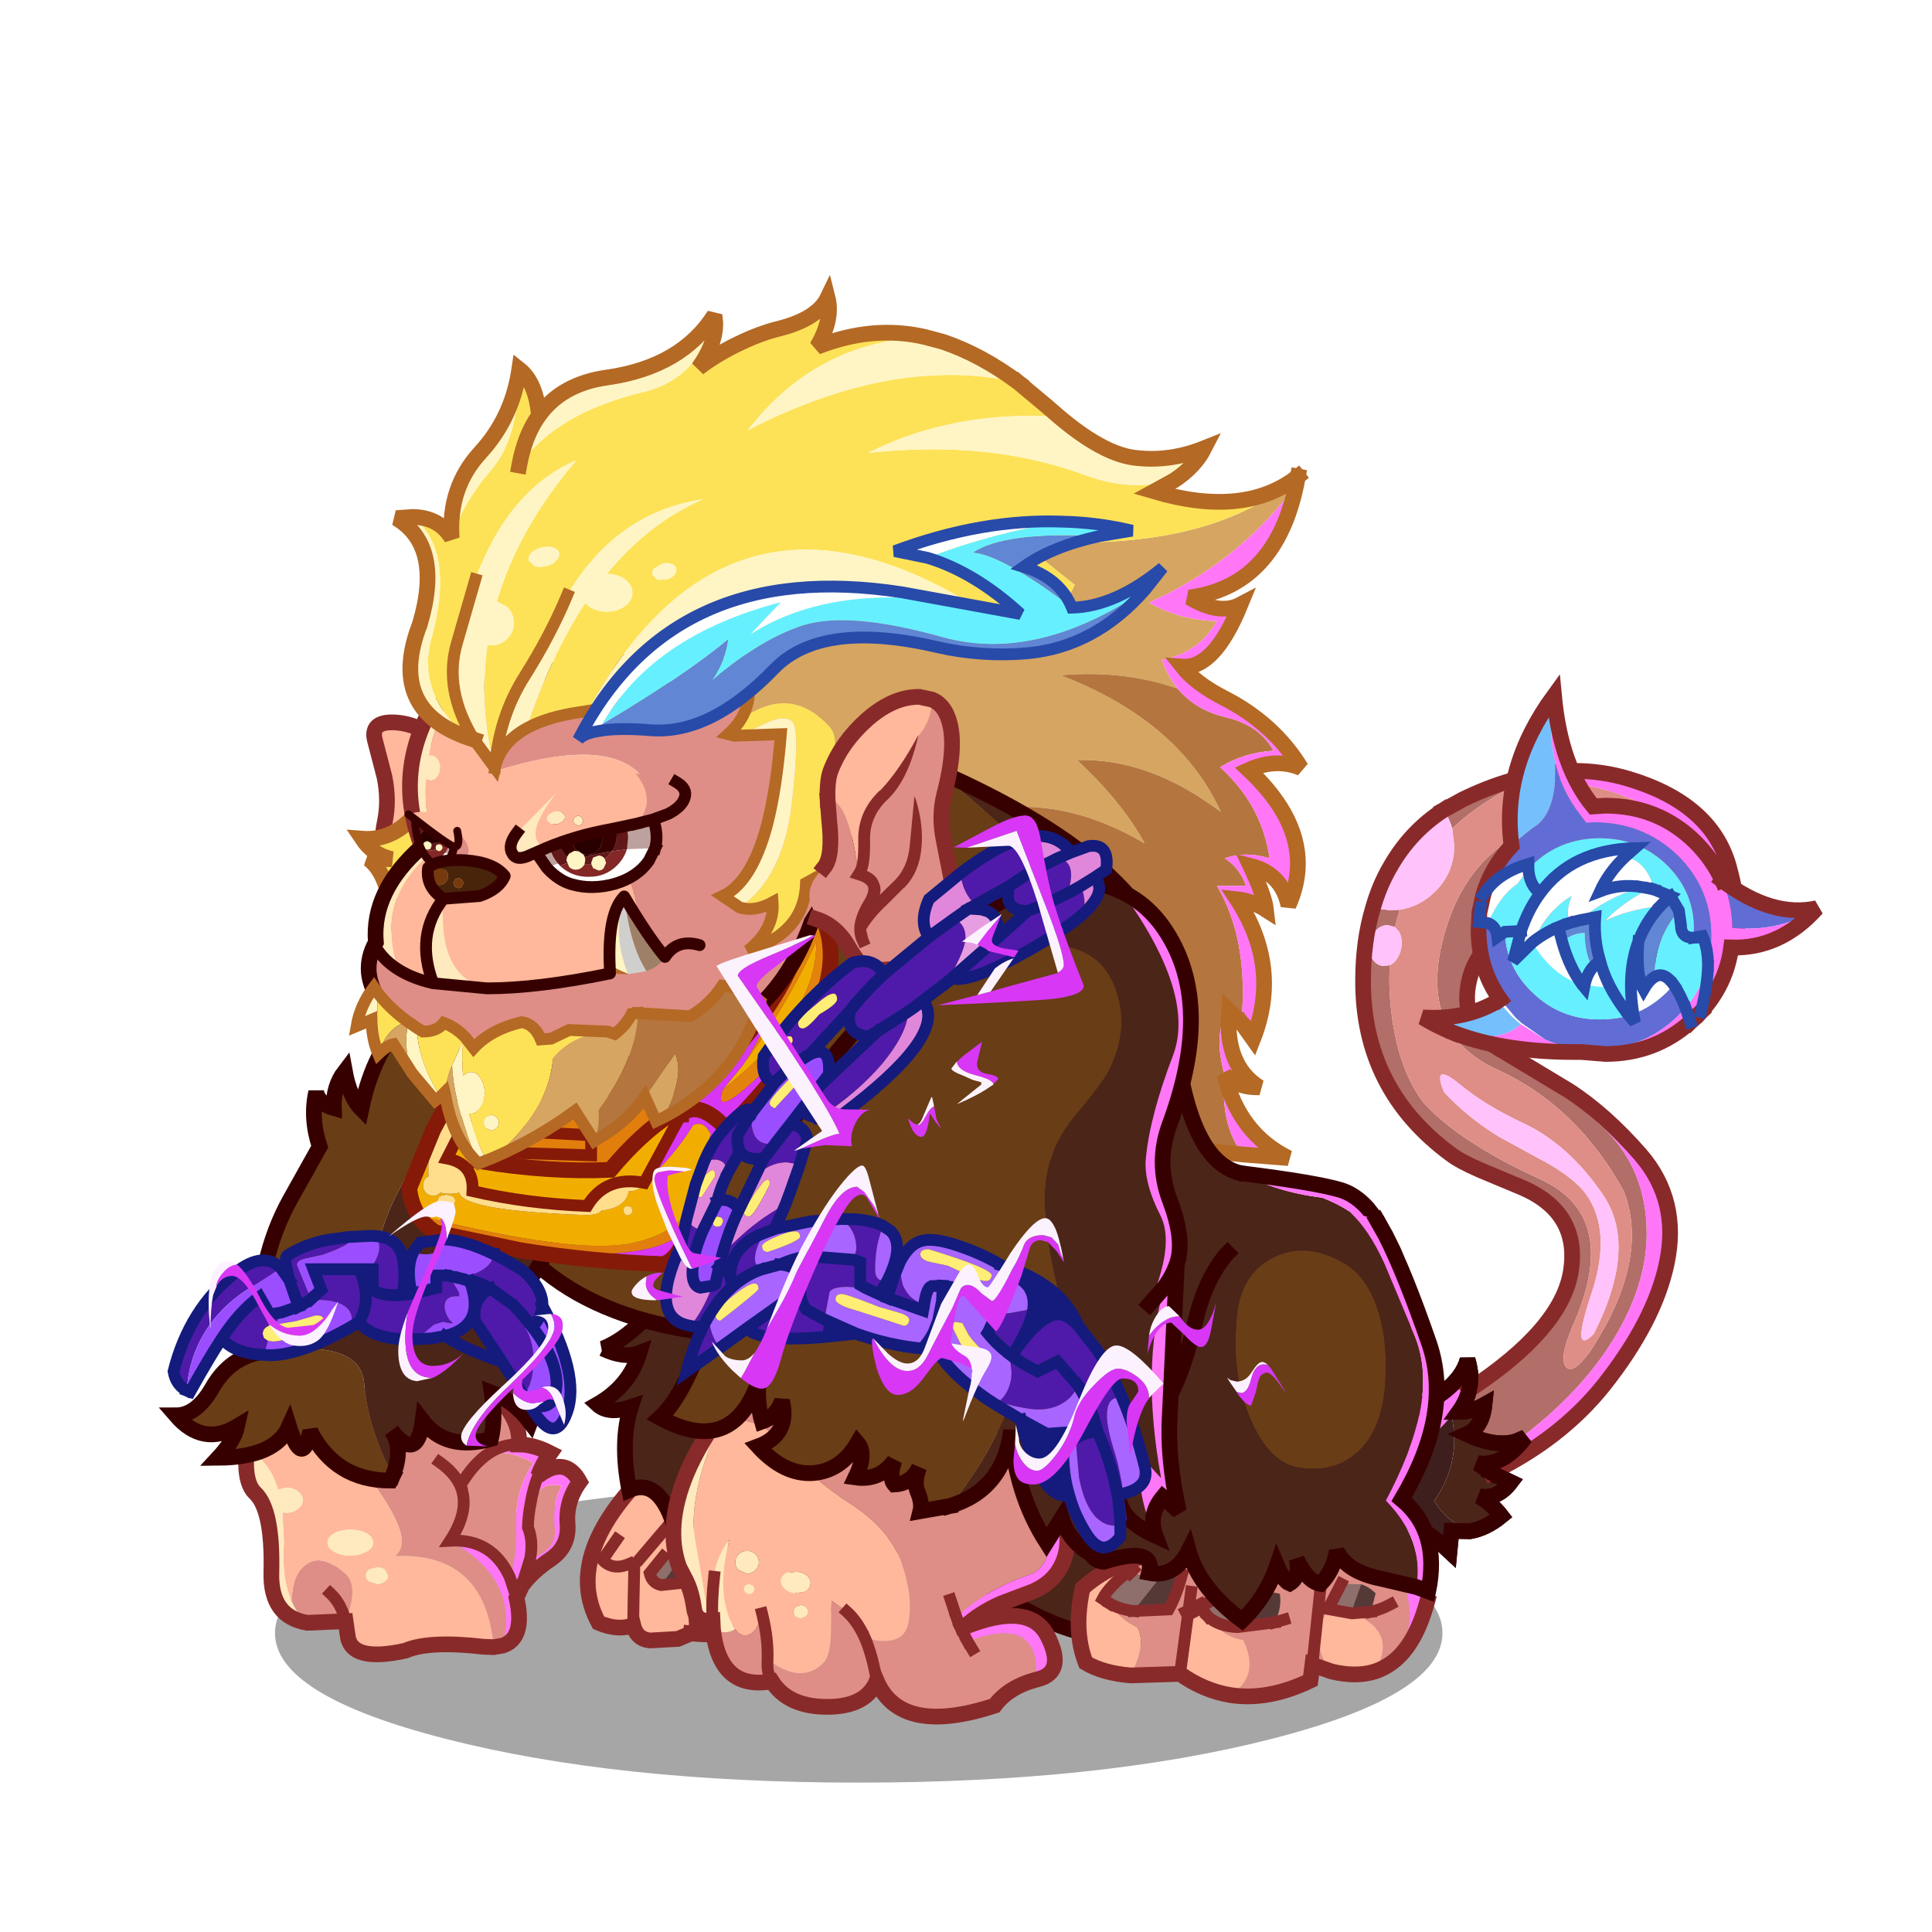 <svg xmlns:ffdec="https://www.free-decompiler.com/flash" xmlns:xlink="http://www.w3.org/1999/xlink" ffdec:objectType="frame" height="90" width="90" xmlns="http://www.w3.org/2000/svg"><use ffdec:characterId="1" height="26.95" transform="translate(-165.15 -49.95)" width="23.15" xlink:href="#a"/><use ffdec:characterId="39" height="202.25" transform="matrix(.366 0 0 .366 6.255 9.24)" width="225.7" xlink:href="#b"/><defs><g id="b" transform="translate(46.75 9.6)"><use ffdec:characterId="2" height="16.1" transform="matrix(2.432 0 0 2.366 -28.841 153.95)" width="61.1" xlink:href="#c"/><use ffdec:characterId="2" height="16.1" transform="matrix(1.286 0 0 1 13.85 134.55)" width="61.1" xlink:href="#c"/><use ffdec:characterId="3" height="89.35" transform="translate(30.35 24.5)" width="73.7" xlink:href="#d"/><use ffdec:characterId="4" height="50.35" transform="translate(9.65 124.95)" width="46.25" xlink:href="#e"/><use ffdec:characterId="5" height="113.25" transform="translate(108.35 51.5)" width="61.65" xlink:href="#f"/><use ffdec:characterId="6" height="114.25" transform="translate(-5.75 60.8)" width="121.75" xlink:href="#g"/><use ffdec:characterId="7" height="63.15" transform="translate(72.15 119.2)" width="48.15" xlink:href="#h"/><use ffdec:characterId="8" height="86.3" transform="translate(-43.6 90.7)" width="54.85" xlink:href="#i"/><use ffdec:characterId="9" height="52.1" transform="translate(-13.05 75.25)" width="56.25" xlink:href="#j"/><use ffdec:characterId="10" height="29.8" transform="translate(-17.5 55.8)" width="12.4" xlink:href="#k"/><use ffdec:characterId="11" height="22.25" transform="translate(-19.75 61.7)" width="14.6" xlink:href="#l"/><use ffdec:characterId="12" height="54.4" transform="translate(-18.2 47.95)" width="66.35" xlink:href="#m"/><use ffdec:characterId="13" height="39.4" transform="translate(26.9 47.8)" width="21.85" xlink:href="#n"/><use ffdec:characterId="14" height="64.65" transform="translate(-16.2 .15)" width="118.85" xlink:href="#o"/><use ffdec:characterId="15" height="7.6" transform="translate(-12.35 68.3)" width="8.15" xlink:href="#p"/><use ffdec:characterId="16" height="15.6" transform="translate(.15 63.45)" width="24.25" xlink:href="#q"/><use ffdec:characterId="17" height="17.85" transform="translate(-16.7 73.85)" width="42.65" xlink:href="#r"/><use ffdec:characterId="18" height="24.7" transform="translate(-19.45 89.55)" width="53.4" xlink:href="#s"/><use ffdec:characterId="19" height="37.65" transform="translate(38.8 52.55)" width="19.9" xlink:href="#t"/><filter id="u"><feColorMatrix in="SourceGraphic" result="filterResult0" values="0 0 0 0 0.4,0 0 0 0 1.0,0 0 0 0 1.0,0 0 0 1 0"/><feConvolveMatrix divisor="49" in="filterResult0" kernelMatrix="1 1 1 1 1 1 1 1 1 1 1 1 1 1 1 1 1 1 1 1 1 1 1 1 1 1 1 1 1 1 1 1 1 1 1 1 1 1 1 1 1 1 1 1 1 1 1 1 1" order="7 7" result="filterResult1"/><feComposite in="SourceGraphic" in2="filterResult1" result="filterResult2"/></filter><use ffdec:characterId="21" filter="url(#u)" height="26.5" transform="translate(-42.75 121.45)" width="52.5" xlink:href="#v"/><filter id="w"><feColorMatrix in="SourceGraphic" result="filterResult3" values="0 0 0 0 1.0,0 0 0 0 1.0,0 0 0 0 0.6,0 0 0 1 0"/><feConvolveMatrix divisor="25" in="filterResult3" kernelMatrix="1 1 1 1 1 1 1 1 1 1 1 1 1 1 1 1 1 1 1 1 1 1 1 1 1" order="5 5" result="filterResult4"/><feComposite in="SourceGraphic" in2="filterResult4" result="filterResult5"/></filter><use ffdec:characterId="25" filter="url(#w)" height="33.5" transform="translate(-40 116.95)" width="49.2" xlink:href="#x"/><use ffdec:characterId="26" height="109" transform="translate(18.45 75.95)" width="70.6" xlink:href="#y"/><filter id="z"><feColorMatrix in="SourceGraphic" result="filterResult6" values="0 0 0 0 0.4,0 0 0 0 1.0,0 0 0 0 1.0,0 0 0 1 0"/><feConvolveMatrix divisor="49" in="filterResult6" kernelMatrix="1 1 1 1 1 1 1 1 1 1 1 1 1 1 1 1 1 1 1 1 1 1 1 1 1 1 1 1 1 1 1 1 1 1 1 1 1 1 1 1 1 1 1 1 1 1 1 1 1" order="7 7" result="filterResult7"/><feComposite in="SourceGraphic" in2="filterResult7" result="filterResult8"/></filter><use ffdec:characterId="28" filter="url(#z)" height="64.5" transform="translate(19.95 70.55)" width="58.1" xlink:href="#A"/><filter id="B"><feColorMatrix in="SourceGraphic" result="filterResult9" values="0 0 0 0 1.0,0 0 0 0 1.0,0 0 0 0 0.6,0 0 0 1 0"/><feConvolveMatrix divisor="25" in="filterResult9" kernelMatrix="1 1 1 1 1 1 1 1 1 1 1 1 1 1 1 1 1 1 1 1 1 1 1 1 1" order="5 5" result="filterResult10"/><feComposite in="SourceGraphic" in2="filterResult10" result="filterResult11"/></filter><use ffdec:characterId="32" filter="url(#B)" height="74.35" transform="translate(16.55 64.95)" width="61.8" xlink:href="#C"/><filter id="D"><feColorMatrix in="SourceGraphic" result="filterResult12" values="0 0 0 0 0.4,0 0 0 0 1.0,0 0 0 0 1.0,0 0 0 1 0"/><feConvolveMatrix divisor="49" in="filterResult12" kernelMatrix="1 1 1 1 1 1 1 1 1 1 1 1 1 1 1 1 1 1 1 1 1 1 1 1 1 1 1 1 1 1 1 1 1 1 1 1 1 1 1 1 1 1 1 1 1 1 1 1 1" order="7 7" result="filterResult13"/><feComposite in="SourceGraphic" in2="filterResult13" result="filterResult14"/></filter><use ffdec:characterId="34" filter="url(#D)" height="43.8" transform="translate(22.3 119.3)" width="60.65" xlink:href="#E"/><filter id="F"><feColorMatrix in="SourceGraphic" result="filterResult15" values="0 0 0 0 1.0,0 0 0 0 1.0,0 0 0 0 0.6,0 0 0 1 0"/><feConvolveMatrix divisor="25" in="filterResult15" kernelMatrix="1 1 1 1 1 1 1 1 1 1 1 1 1 1 1 1 1 1 1 1 1 1 1 1 1" order="5 5" result="filterResult16"/><feComposite in="SourceGraphic" in2="filterResult16" result="filterResult17"/></filter><use ffdec:characterId="38" filter="url(#F)" height="51.05" transform="translate(21.25 113.5)" width="85.9" xlink:href="#G"/></g><g id="d"><path d="M35.1-42.35q-7.3 9.9-18.75 15Q20.3-25.1 25-25q-2.25 4-7 4.95.75 2.1 2 3.65-6.9-2.4-14.9-1.7Q20.2-12.3 25.5-.7 16.35-7.6 7.2-7.3q5.75 5.35 8.6 10.6-20.95-12.35-40.45 8.05L-35.7-20.4q9-8.5 24.8-4.15Q3.05-21.2 6.9-29.6l-7.2-5.75q23.9 2.05 35.6-8.05l-.2 1.05" fill="#d6a561" fill-rule="evenodd" transform="translate(35.7 44.7)"/><path d="M20-16.4q2.3 2.75 6.15 3.65 4.25 1 6.05 4.25-3.8.25-6.8 2.1 5.35 4.85 6.3 11.6-3.05-.95-5.7 0 1.9 1.2 2.7 3.5H25q4.1 6.95 3.1 17.4l-1.55-1.5q-2.1 2.55-.6 8.1-.55 6.55 2.4 10.2l-2.4-.25Q-.65 39.85-18.1 30.2l-6.55-18.85Q-5.15-9.05 15.8 3.3 12.95-1.95 7.2-7.3q9.15-.3 18.3 6.6-5.3-11.6-20.4-17.4 8-.7 14.9 1.7" fill="#b4763e" fill-rule="evenodd" transform="translate(35.7 44.7)"/><path d="M35.1-42.35Q32.4-29.45 21.5-28q3.85 2.3 6.5.9-3.35 8.2-7.4 7.9 1.7 2.15 5.3 4 6.35 3.25 9.8 8.9-3.2-1.3-6.65.25 9 8.45 5.05 17.25-.85-4.05-4.85-5.05 1.8 3.8 2 5.6-1.8-1.15-3.7-1.35 5.65 8.65 2.05 17.8l-1.5-2.1q1-10.45-3.1-17.4h3.7q-.8-2.3-2.7-3.5 2.65-.95 5.7 0-.95-6.75-6.3-11.6 3-1.85 6.8-2.1-1.8-3.25-6.05-4.25-3.85-.9-6.15-3.65-1.25-1.55-2-3.65Q22.75-21 25-25q-4.7-.1-8.65-2.35 11.45-5.1 18.75-15M26.55 24.6q-.6 6.95 3.85 9.75-2.9.05-4.45-1.65 1.85 7.55 8.15 10.65l-5.75-.45q-2.95-3.65-2.4-10.2-1.5-5.55.6-8.1" fill="#ff76f7" fill-rule="evenodd" transform="translate(35.7 44.7)"/><path d="m63.8 70.8 1.5 2.1q3.6-9.15-2.05-17.8 1.9.2 3.7 1.35-.2-1.8-2-5.6 4 1 4.85 5.05 3.95-8.8-5.05-17.25 3.45-1.55 6.65-.25-3.45-5.65-9.8-8.9-3.6-1.85-5.3-4 4.05.3 7.4-7.9-2.65 1.4-6.5-.9 10.9-1.45 13.6-14.35L71 1.3m-7.2 69.5-1.55-1.5q-.6 6.95 3.85 9.75-2.9.05-4.45-1.65 1.85 7.55 8.15 10.65l-5.75-.45-2.4-.25q-26.6-2.8-44.05-12.45" fill="none" stroke="#b46925" stroke-linecap="square" stroke-linejoin="miter-clip" stroke-miterlimit="3" stroke-width="2"/></g><g id="e"><path d="M-3.05 11.75q-.85-1.05-3.15 1.1l-1.7 2.1q.3 1.25 1.45 1.5l3.75-.4v-.8q.3-2.75-.35-3.5m.4 10.85q.45-.35.5-1.25l-.2-2.3-.15-1.25-.2-1.75.2 1.75.15 1.25.2 2.3q-.05.9-.5 1.25l-1.65.7-3.55.2q-1.7-.15-2.15-1.95-1.9.75-4.4-.3-4.85-8.9 7.3-20.3 12.15-7.4 22.9 11Q9.85 23.9-2.65 22.6m-7.2-8.9-.1 4.65-.05 3.2.05-3.2.1-4.65m-.65.05q-2.1.9-3.4-.5l1.8-2.6-1.8 2.6q1.3 1.4 3.4.5m1.4-.7 3.4-4-3.4 4" fill="#ffb89b" fill-rule="evenodd" transform="translate(17.1 25.5)"/><path d="M-6.2 12.85q2.3-2.15 3.15-1.1l-3.4 4.7q-1.15-.25-1.45-1.5l1.7-2.1" fill="#8e6f6c" fill-rule="evenodd" transform="translate(17.1 25.5)"/><path d="M-3.05 11.75q.65.75.35 3.5v.8l-3.75.4 3.4-4.7" fill="#553936" fill-rule="evenodd" transform="translate(17.1 25.5)"/><path d="M14.45 48.1q12.5 1.3 18.45-10.65-10.75-18.4-22.9-11-12.15 11.4-7.3 20.3 2.5 1.05 4.4.3.45 1.8 2.15 1.95l3.55-.2 1.65-.7" fill="none" stroke="#892a2a" stroke-linecap="square" stroke-linejoin="miter-clip" stroke-miterlimit="3" stroke-width="2"/><path d="m14.4 41.55.2 1.75.15 1.25.2 2.3q-.05.9-.5 1.25M7.1 47.05l.05-3.2.1-4.65M5 36.15l-1.8 2.6q1.3 1.4 3.4.5m4.3-.9-1.7 2.1q.3 1.25 1.45 1.5l3.75-.4m-3-7-3.4 4" fill="none" stroke="#892a2a" stroke-linecap="square" stroke-linejoin="miter-clip" stroke-miterlimit="3" stroke-width="1.5"/><path d="M-13.85-13.65q5-2 10-9.9 18.1-3.7 30.25 14.25Q30 3.4 24.6 9.55 19.15 15.7 16.2 20q-.35-6.4-6-3.4 2.25-3.8.3-6.55Q7.75 14.9 3 14.3q.3-7.25-1.45-8.5-.65-.5-2 1.3-1.6 2.1-4.4 1.6-1.95-5.95-5.65-4.35-1.2-6.15.2-10.55-2.85.95-4.25-.35 4.1-2.35 5.35-6.55-1.95.75-4.65-.55" fill="#4c2519" fill-rule="evenodd" transform="translate(17.1 25.5)"/><path d="M3.25 11.85q5-2 10-9.9 18.1-3.7 30.25 14.25 3.6 12.7-1.8 18.85-5.45 6.15-8.4 10.45-.35-6.4-6-3.4 2.25-3.8.3-6.55-2.75 4.85-7.5 4.25.3-7.25-1.45-8.5-.65-.5-2 1.3-1.6 2.1-4.4 1.6-1.95-5.95-5.65-4.35-1.2-6.15.2-10.55-2.85.95-4.25-.35 4.1-2.35 5.35-6.55-1.95.75-4.65-.55z" fill="none" stroke="#370000" stroke-linecap="square" stroke-linejoin="miter-clip" stroke-miterlimit="3" stroke-width="2"/></g><g id="f"><path d="M32.05 30.9q.85 4.2 2.85 7.3" fill="none" stroke="red" stroke-linecap="square" stroke-linejoin="miter-clip" stroke-miterlimit="3" stroke-width="1.5"/><path d="m-18.6-39.9 2.35-1.3q3.15-1.55 6.25-2.45l1.8-.05q-5.55 2.6-9.3 6.15-.35-1.25-1.1-2.35m29.15 20.35Q1.3-29.4-9.95-24.8q-4.8 2.5-5.55 7.4t3.5 7.6l.15.1.1.05Q-2.5-3.55 1.75.55q5.45 5.25 5.5 13.3Q7.3 20 3.6 26.5-.75 34.1-9.35 40.45q-2.6.8-6.3-.9 1.95-.85 2.25-3.75-1.6.9-3.25.9 1-1.4 1.3-2.8 11.8-7.75 12.95-15.1 1.15-7.35-6-10.55l-5.5-2.3q-2.65-1.15-3.8-2.05-11.2-8.25-11.15-22.1 0-5.05 1.25-9.2l2.15.25 1.25-.05-.6 2.2-.9-.25q-.9 0-1.6.75-.7.8-.8 1.85-.1 1.05.5 1.8.55.8 1.45.8l.7-.1q-.2 3.2.3 6.75.9 6.55 3.9 10.65Q-16.75 2.3-6.3 7.1q10.4 4.75 4.05 18.85-1.65 3.9-.8 5 .85 1.1 3-1.8 7.75-11.7 4.4-20.5Q-1.6-2.2-11.75-6.85q-10.15-4.65-6.85-16.9 3.3-12.3 14.65-14.75 10.35 4.55 14.5 18.95" fill="#b26e68" fill-rule="evenodd" transform="translate(30.15 56.65)"/><path d="M18.8-25.9q0 2.65-1 4.35-1.95 3.4-7.25 2Q6.4-33.95-3.95-38.5-15.3-36.05-18.6-23.75q-3.3 12.25 6.85 16.9Q-1.6-2.2 4.35 8.65q3.35 8.8-4.4 20.5-2.15 2.9-3 1.8-.85-1.1.8-5Q4.1 11.85-6.3 7.1q-10.45-4.8-14.95-9.85-3-4.1-3.9-10.65-.5-3.55-.3-6.75.45-.2.8-.65.6-.8.7-1.85.1-1.05-.35-1.8l-.5-.55.6-2.2q2.6-.4 4.55-2.35 2.4-2.4 2.4-5.8l-.25-2.2q3.75-3.55 9.3-6.15 9.35-.1 15.85 3.55Q15.5-35.7 18.8-25.9M-16.5-4.95q-3.65-3-2.05.95 2.85 3.1 6.85 5.6l5.3 2.9q3.6 1.85 5.55 4Q3 13.25.25 21.55-2.5 29.8.5 26.8 6.15 15.65 1.7 9.1-2.75 2.55-8.7-.15q-4.65-2.2-7.8-4.8" fill="#de8e86" fill-rule="evenodd" transform="translate(30.15 56.65)"/><path d="M-10-43.65q7.95-2.35 15-.2 10.45 3.15 12.7 11.1 1.1 4 1.1 6.85-3.3-9.8-11.15-14.25Q1.15-43.8-8.2-43.7l-1.8.05m-1.75 34L-2.7-4.2q4.65 3 9.15 8.15Q11.5 9.8 9.8 17.8q-1.55 7.35-8.05 15.55-5.45 6.8-14.3 11.1l-1.7-1.2q3.25.45 6.05-3.3l-1.15.5Q-.75 34.1 3.6 26.5 7.3 20 7.25 13.85 7.2 5.8 1.75.55q-4.25-4.1-13.5-10.2m-15.95 52.7q.05-3.5 2.45-5.5 8.5-3.05 9.7-7.5.25.85.35 1.7-.75 3.1-2.4 5.4-3.25 4.35-10.1 5.9" fill="#ff76f7" fill-rule="evenodd" transform="translate(30.15 56.65)"/><path d="M-27.6-27.4q.8-2.85 2.2-5.25 2.55-4.5 6.8-7.25.75 1.1 1.1 2.35l.25 2.2q0 3.4-2.4 5.8-1.95 1.95-4.55 2.35l-1.25.05-2.15-.25m2.15 7.25-.7.1q-.9 0-1.45-.8-.6-.75-.5-1.8.1-1.05.8-1.85.7-.75 1.6-.75l.9.25.5.55q.45.75.35 1.8-.1 1.05-.7 1.85-.35.45-.8.65m8.95 15.2q3.15 2.6 7.8 4.8 5.95 2.7 10.4 9.25T.5 26.8q-3 3-.25-5.25Q3 13.25-.85 8.5q-1.95-2.15-5.55-4l-5.3-2.9q-4-2.5-6.85-5.6-1.6-3.95 2.05-.95" fill="#ffc2fb" fill-rule="evenodd" transform="translate(30.15 56.65)"/><path d="m-12.55 44.45 2.5 1.2q-1.7 2.25-4 1.8 1.65 1 2.8 2.5-1.95 1.6-4 1.95-2.9-1.2-4.55-3.85 3.5-5 2.2-10.9 1.65-2.3 2.4-5.4.1 1.1-.15 2.15-.3 1.4-1.3 2.8 1.65 0 3.25-.9-.3 2.9-2.25 3.75 3.7 1.7 6.3.9l1.15-.5q-2.8 3.75-6.05 3.3l1.7 1.2" fill="#4c2519" fill-rule="evenodd" transform="translate(30.15 56.65)"/><path d="m-15.25 51.9-2.35-.05-.25 2.6q-2.75-2.6-8.75-5.95-1.1-3.1-1.1-5.45 6.85-1.55 10.1-5.9 1.3 5.9-2.2 10.9 1.65 2.65 4.55 3.85" fill="#3f1e1e" fill-rule="evenodd" transform="translate(30.15 56.65)"/><path d="m17.6 101.1 2.5 1.2q-1.7 2.25-4 1.8 1.65 1 2.8 2.5-1.95 1.6-4 1.95l-2.35-.05-.25 2.6q-2.75-2.6-8.75-5.95-1.1-3.1-1.1-5.45.05-3.5 2.45-5.5 8.5-3.05 9.7-7.5.25.85.35 1.7.1 1.1-.15 2.15-.3 1.4-1.3 2.8 1.65 0 3.25-.9-.3 2.9-2.25 3.75 3.7 1.7 6.3.9l1.15-.5q-2.8 3.75-6.05 3.3l1.7 1.2" fill="none" stroke="#370000" stroke-linecap="square" stroke-linejoin="miter-clip" stroke-miterlimit="3" stroke-width="2"/><path d="m11.55 16.75 2.35-1.3q3.15-1.55 6.25-2.45 7.95-2.35 15-.2 10.45 3.15 12.7 11.1 1.1 4 1.1 6.85 0 2.65-1 4.35-1.95 3.4-7.25 2-9.25-9.85-20.5-5.25-4.8 2.5-5.55 7.4t3.5 7.6m.25.15 9.05 5.45q4.65 3 9.15 8.15 5.05 5.85 3.35 13.85Q38.4 81.8 31.9 90q-5.45 6.8-14.3 11.1m-2.8-10.55q11.8-7.75 12.95-15.1 1.15-7.35-6-10.55l-5.5-2.3q-2.65-1.15-3.8-2.05Q1.25 52.3 1.3 38.45q0-5.05 1.25-9.2.8-2.85 2.2-5.25 2.55-4.5 6.8-7.25" fill="none" stroke="#892a2a" stroke-linecap="square" stroke-linejoin="miter-clip" stroke-miterlimit="3" stroke-width="2"/><path d="M14.8 90.55q-.3 1.4-1.3 2.8 1.65 0 3.25-.9-.3 2.9-2.25 3.75 3.7 1.7 6.3.9l1.15-.5q-2.8 3.75-6.05 3.3l1.7 1.2 2.5 1.2q-1.7 2.25-4 1.8 1.65 1 2.8 2.5-1.95 1.6-4 1.95l-2.35-.05-.25 2.6q-2.75-2.6-8.75-5.95-1.1-3.1-1.1-5.45.05-3.5 2.45-5.5 8.5-3.05 9.7-7.5.25.85.35 1.7.1 1.1-.15 2.15z" fill="none" stroke="#370000" stroke-linecap="square" stroke-linejoin="miter-clip" stroke-miterlimit="3" stroke-width="2"/><path d="M-4.4-46q.7 3.15 2.65 5.95l1.3 1.75 1.05-.05q6.2 0 10.6 4.2 4.3 4.25 4.3 10.25 0 2-.45 3.8 0-2.2-.7-3.75l-1.15.2.05-1.15q0-4.75-3.5-8.15-3.5-3.35-8.5-3.35t-8.5 3.35l-.55.55v-.65q-3.65 1.1-5.35 3.4l-.4.55q1-3.45 3.6-6.25l.5-.5 2.15-1.75.6-.4q2.55-2.05 2.3-8m33.3 18.6q-4.6 3.1-10.75 2.5-.05-3.25-1.3-6.05 6.35 4.8 12.05 3.55m-43 1.75 1.15.15q1.05.4 1.2 1.75l.95-.65q.15 4.55 3.55 7.75 3.5 3.4 8.5 3.4 2 0 3.75-.5l.75.9-.2-1.1q2.3-.85 4.2-2.7l.95-1q.75 1.05 1.5 2.95l-1 1.05Q6.8-9.4.6-9.4q-3.45 0-6.3-1.3l-3-2.1-.75-.7-1.95-2.3q-2.75-3.85-2.75-8.85l.05-1" fill="#616dd4" fill-rule="evenodd" transform="translate(30.15 56.65)"/><path d="M-4.55-54.45q-.8 4.5.15 8.45.25 5.95-2.3 8l-.6.4-2.15 1.75-.5.5q-1.35-9.85 5.4-19.1M-11.7-15.6l1.75 1.95 1.15 1q-2.3 2.4-8.3 1.2l-.4-.15q-2.05-.85-3.75-1.9 5.45.35 9.55-2.1" fill="#75bffd" fill-rule="evenodd" transform="translate(30.15 56.65)"/><path d="M-1.35-25.85q3.45-2.85 7.9-4.25l1.1.2Q4.1-28.1 1.9-25.75q2.4-1.3 7.15-2-1.9 2-2.85 4.55-1.5 4-.65 9.25l-.55.2q-1.75.5-3.75.5-5 0-8.5-3.4-3.4-3.2-3.55-7.75l-.95.65q-.15-1.35-1.2-1.75 1.55-3.55 3.75-5l1.4-1.9.55-.55q3.5-3.35 8.5-3.35t8.5 3.35q3.5 3.4 3.5 8.15l-.05 1.15 1.15-.2q.7 1.55.7 3.75-.8 2.95-2.85 5.4-.75-1.9-1.5-2.95-1.25-1.75-2.45-1 0-4.9 3.1-8.45l-1.1-1.85-2-.8q-1.1-3.8-3.8-4.15l1.3-1.15q-8 .2-12.05 5.75-1.5 2-2.45 4.8l-1 3.85 2.45-2.4q2-4.2 5-5.9-.75 1.8-.35 3.45L-4-25q-1.8.75-3.3 1.95 2.55 4.25 6.35 5.4l.25.3.05-.25-.3-.05Q-2.6-19.9-3.5-23.1q1.25-1.15 2.85-1.15Q-.6-21.3.4-19.9q-.8.95-1.05 2.3l3.3.3q-.9-1.7-1.35-3.45-.8-2.7-.6-5.5l-2.05.4M-6.3-29.3q-1.4-1.05-1.5-3.1.1 2.05 1.5 3.1m-2.45 4.8-2.05.1 2.05-.1m21.95.85q-1.6.05-1.6-1.65l-.25-1.8.25 1.8q0 1.7 1.6 1.65M5-13.75Q3.6-15.5 2.65-17.3 3.6-15.5 5-13.75" fill="#66f0ff" fill-rule="evenodd" transform="translate(30.15 56.65)"/><path d="m-1.35-25.85-1.3.35q-.4-1.65.35-3.45-3 1.7-5 5.9l-2.45 2.4 1-3.85q.95-2.8 2.45-4.8 4.05-5.55 12.05-5.75l-1.3 1.15Q2.4-31.95 1.3-29.55q2.6-1 5.25-.55-2.65-.45-5.25.55 1.1-2.4 3.15-4.35 2.7.35 3.8 4.15l-.6-.15-1.1-.2q-4.45 1.4-7.9 4.25M-4-25l.5 1.9q.9 3.2 2.55 5.45-3.8-1.15-6.35-5.4Q-5.8-24.25-4-25m4.4 5.1.9-.85Q1.75-19 2.65-17.3l-3.3-.3Q-.4-18.95.4-19.9m-13.55-9.75q1.7-2.3 5.35-3.4v.65l-1.4 1.9q-2.2 1.45-3.75 5l-1.15-.15.2-1.85.75-2.15m20.8-.25.6.15 2 .8-1.2 1.2q-4.75.7-7.15 2 2.2-2.35 5.75-4.15" fill="#fff" fill-rule="evenodd" transform="translate(30.15 56.65)"/><path d="M-4.55-54.45q.85 9.1 5 14.1l1.55-.1q6.7 0 11.4 4.6 2.25 2.25 3.45 4.9 1.25 2.8 1.3 6.05 6.15.6 10.75-2.5-4.65 5.2-10.9 5-.6 4.6-3.85 8.2.85-3.4.9-5.9-.05 2.5-.9 5.9l-.75.7-.6.6-.6-1.8.6 1.8Q8.25-8.85 2-8.85l-3.1-.25q-9.55.1-16-2.35 6 1.2 8.3-1.2l3.1 1.95Q-2.85-9.4.6-9.4q6.2 0 10.6-4.25l1-1.05q2.05-2.45 2.85-5.4.45-1.8.45-3.8 0-6-4.3-10.25-4.4-4.2-10.6-4.2l-1.05.05-1.3-1.75Q-3.7-42.85-4.4-46q-.95-3.95-.15-8.45" fill="#ff76f7" fill-rule="evenodd" transform="translate(30.15 56.65)"/><path d="m-2.65-25.5 1.3-.35 2.05-.4q-.2 2.8.6 5.5l-.9.85q-1-1.4-1.05-4.35-1.6 0-2.85 1.15L-4-25l1.35-.5m11.7-2.25 1.2-1.2 1.1 1.85q-3.1 3.55-3.1 8.45-.7.4-1.4 1.6-1-1.85-.65-6.15.95-2.55 2.85-4.55" fill="#6186d3" fill-rule="evenodd" transform="translate(30.15 56.65)"/><path d="m18.75 40.85-.3.2" fill="none" stroke="#000" stroke-linecap="square" stroke-linejoin="miter-clip" stroke-miterlimit="3" stroke-width="1.5"/><path d="M47 25.7q-1.2-2.65-3.45-4.9-4.7-4.6-11.4-4.6l-1.55.1q-4.15-5-5-14.1-6.75 9.25-5.4 19.1-2.6 2.8-3.6 6.25l-.35 1.6m28.05 13.3q3.25-3.6 3.85-8.2 6.25.2 10.9-5Q53.35 30.5 47 25.7m-4.05 18.05.6-.6.75-.7m-25.55-1.6Q16 37 16 32l.05-1m2.4 10.05q-4.1 2.45-9.55 2.1 1.7 1.05 3.75 1.9m.4.15q6.45 2.45 16 2.35l3.1.25q6.25 0 10.8-4.05" fill="none" stroke="#892a2a" stroke-linecap="square" stroke-linejoin="miter-clip" stroke-miterlimit="3" stroke-width="2"/><path d="M45.2 36.55q-.05 2.5-.9 5.9m-16.8-11.3 1.3-.35 2.05-.4q-.2 2.8.6 5.5l-.9.85q-.8.95-1.05 2.3l-.05.25-.25-.3q-1.65-2.25-2.55-5.45l-.5-1.9 1.35-.5m9.2-4.6q-2.65-.45-5.25.55 1.1-2.4 3.15-4.35l1.3-1.15q-8 .2-12.05 5.75-1.5 2-2.45 4.8l-1 3.85 2.45-2.4q1.5-1.2 3.3-1.95M17 27q1.7-2.3 5.35-3.4v.65q.1 2.05 1.5 3.1M43.35 33l1.15-.2q.7 1.55.7 3.75m-2.85 5.4.6 1.8M16.05 31l1.15.15q1.05.4 1.2 1.75l.95-.65 2.05-.1M17 27l-.4.55M16.05 31l.2-1.85m16.55 10.2q-.9-1.7-1.35-3.45m6.35-9.15-1.1-.2m1.7.35-.6-.15m1.4 2.15 1.2-1.2-2-.8m2 .8 1.1 1.85.25 1.8q0 1.7 1.6 1.65m-7.65 9.7q-.85-5.25.65-9.25.95-2.55 2.85-4.55m-4.05 14 .75.9-.2-1.1m5.15-3.7q-1.25-1.75-2.45-1-.7.4-1.4 1.6-1-1.85-.65-6.15m4.5 5.55q.75 1.05 1.5 2.95m-9.55-2.6q.95 1.8 2.35 3.55" fill="none" stroke="#284aa9" stroke-linecap="square" stroke-linejoin="miter-clip" stroke-miterlimit="3" stroke-width="1.5"/></g><g id="g"><path d="M-18.25 23.25q-4.3-4.4-7.9-6.1-27.5-1.5-34.45-21.25-1.8-5.1-.4-11.95 1.45-7.1 5.9-14.05 10.7-16.65 31.45-23.2 13.6-4.3 21.7-1.6 32.4 25.85 21.85 37.55-5.6 6.2-7.15 12-1.75 6.55.6 15.4 2.35 8.7-5.65 11.7-7.4 2.8-25.95 1.5M5.5 8.2q-13.75 9.85-31.65 8.95 17.9.9 31.65-8.95" fill="#693d16" fill-rule="evenodd" transform="translate(62.9 57.25)"/><path d="m53.05.85 1.25 1.6 2 3.8q1.4 2.95 1.25 12.4-.15 9.4-3.05 15.5-2.1 4.35-6.1 8.7-5.7 6.2-13.25 9.9Q21.1 59.6 7.2 50.6q-10-6.45-13.65-12.5-3.7-6.1-7.25-9.95l-4.55-4.9Q.3 24.55 7.7 21.75q8-3 5.65-11.7-2.35-8.85-.6-15.4 1.55-5.8 7.15-12Q30.45-29.05-1.95-54.9q29.2 12.8 30.05 28.2 1.1 20.75 8.35 23l.75.15q4.15 2.35 10.1 3.1Q50.35.7 52.75 2.8q-.1-1.4.3-1.95" fill="#4c2519" fill-rule="evenodd" transform="translate(62.9 57.25)"/><path d="m37.2-3.55.3.05q8.8 1.1 12.1 2.05 1.85.55 3.45 2.3-.4.55-.3 1.95Q50.35.7 47.3-.45q-5.95-.75-10.1-3.1" fill="#ff76f7" fill-rule="evenodd" transform="translate(62.9 57.25)"/><path d="m100.1 53.7.3.05q8.8 1.1 12.1 2.05 1.85.55 3.45 2.3l1.25 1.6 2 3.8q1.4 2.95 1.25 12.4-.15 9.4-3.05 15.5-2.1 4.35-6.1 8.7-5.7 6.2-13.25 9.9-14.05 6.85-27.95-2.15-10-6.45-13.65-12.5-3.7-6.1-7.25-9.95l-4.55-4.9q-4.3-4.4-7.9-6.1Q9.25 72.9 2.3 53.15q-1.8-5.1-.4-11.95 1.45-7.1 5.9-14.05Q18.5 10.5 39.25 3.95q13.6-4.3 21.7-1.6 29.2 12.8 30.05 28.2 1.1 20.75 8.35 23M36.75 74.4q17.9.9 31.65-8.95" fill="none" stroke="#370000" stroke-linecap="square" stroke-linejoin="miter-clip" stroke-miterlimit="3" stroke-width="2"/></g><g id="h"><path d="m-9.6 15.4-2.85.5q-1.65.05-2.95-.55l-.75-.55-1.15-.75 3.35-1.2 29.75-2.1q6.4 9.95 1.35 15.85-1 .75-2.2 1.15 3-5.15-2.9-7.4l2.4-.2.6-2.35q-.85-.85-1.85-1.15l-2.55-.05L9 19.8q-2.55 4.4.45 7.95L7 26.9l-.25 2q-5.4 2.6-10.2 1.85 3.85-2.4 1.65-7-2.75-.45-4.5-3Q-4.95 22-2.55 22.1l4.75-.6q.95-1.85.65-3.65l-2.6-.35-4.5.45-3.1 1.55-1.45.75-1.05 7.8-6.3.2q2.1-4.05.85-6.15-2.05-.95-3.5-3 1.3.75 3.05.95l4.45-.2q1.05-1.9 1.7-4.45m13 5.75-1.2.35 1.2-.35m-12.2-.9.35-2.65-.35 2.65m25.75-1.05q-1.2.65-2.5.95 1.3-.3 2.5-.95M8 17.4l-1 9.5 1-9.5" fill="#de8e86" fill-rule="evenodd" transform="translate(24.05 30.95)"/><path d="m-17.3 14.05 1.15.75-.1.1q-2.6 1.95-3.45 3.6l.9.6q1.45 2.05 3.5 3 1.25 2.1-.85 6.15-3.5-.3-5.7-1.6-1.6-4.1-.4-9.5 2.1-1.9 4.95-3.1m13.85 16.7q-3.35-.55-6.4-2.7l1.05-7.8 1.45-.75 1.05 1.25q1.75 2.55 4.5 3 2.2 4.6-1.65 7m18.4-3q-2.4.75-5.5 0-3-3.55-.45-7.95l3.05.55q5.9 2.25 2.9 7.4" fill="#ffb89b" fill-rule="evenodd" transform="translate(24.05 30.95)"/><path d="m-12.45 15.9-3.3 4.15q-1.75-.2-3.05-.95l-.9-.6q.85-1.65 3.45-3.6l.85.45q1.3.6 2.95.55m8.2 2.05 4.5-.45q-.85 2.7-2.8 4.6-2.4-.1-3.75-1.35l-1.05-1.25 3.1-1.55m14.9-1.35 2.55.05-1.3 3.65.15.05L9 19.8l1.65-3.2" fill="#8e6f6c" fill-rule="evenodd" transform="translate(24.05 30.95)"/><path d="m-12.45 15.9 2.85-.5q-.65 2.55-1.7 4.45l-4.45.2 3.3-4.15m12.7 1.6 2.6.35q.3 1.8-.65 3.65l-4.75.6q1.95-1.9 2.8-4.6m12.95-.85q1 .3 1.85 1.15l-.6 2.35-2.4.2-.15-.05 1.3-3.65" fill="#553936" fill-rule="evenodd" transform="translate(24.05 30.95)"/><path d="m15.8 10.75 2.25-.15q3.65 2.15 3.55 8.3-1.5 5.5-4.45 7.7 5.05-5.9-1.35-15.85" fill="#ff76f7" fill-rule="evenodd" transform="translate(24.05 30.95)"/><path d="M6.75 45Q3.9 46.2 1.8 48.1q-1.2 5.4.4 9.5 2.2 1.3 5.7 1.6l6.3-.2q3.05 2.15 6.4 2.7 4.8.75 10.2-1.85l.25-2 2.45.85q3.1.75 5.5 0 1.2-.4 2.2-1.15 2.95-2.2 4.45-7.7m-37.85-4 .1-.1m8.8 4.7-1.45.75m-5.15-7.4L6.75 45" fill="none" stroke="#892a2a" stroke-linecap="square" stroke-linejoin="miter-clip" stroke-miterlimit="3" stroke-width="2"/><path d="m8.3 51 4.45-.2q1.05-1.9 1.7-4.45m11.8 6.1 1.2-.35M16.7 50.45l3.1-1.55M5.25 50.05l-.9-.6q.85-1.65 3.45-3.6m9.95 5.85q1.35 1.25 3.75 1.35l4.75-.6m-8.5-.75-1.05-1.25m-1.45.75L14.2 59m1.4-10.45-.35 2.65m-10-1.15q1.3.75 3.05.95m30.2.1q1.3-.3 2.5-.95m-6.3-2.6-1.65 3.2 3.05.55 2.4-.2m-7.45 6.75 1-9.5" fill="none" stroke="#892a2a" stroke-linecap="square" stroke-linejoin="miter-clip" stroke-miterlimit="3" stroke-width="1.5"/><path d="M2.15-25q4.15-2 8.9.8 3 1.75 4.35 6.2 1.25 4 .85 9.3-.45 5.8-3.55 8.55Q9.75 2.5 5.3 1.8 1.5 1.2-.9-4.45q-2.55-5.9-1.65-13.45.6-5.1 4.7-7.1" fill="#693d16" fill-rule="evenodd" transform="translate(24.05 30.95)"/><path d="M2.15-25q-4.1 2-4.7 7.1-.9 7.55 1.65 13.45Q1.5 1.2 5.3 1.8q4.45.7 7.4-1.95 3.1-2.75 3.55-8.55.4-5.3-.85-9.3-1.35-4.45-4.35-6.2Q6.3-27 2.15-25m18.1 42-4.45-1.05q-4.4-.85-5.7-3.55-.4 2.5-2.05 4.2Q6.4 16.35 5 13.45q.45 2.3-.9 3.1-.75-.3-1.6-2.3-1.35 4-4.45 7-5.45-4.05-6.8-8.9-1.75 3.5-5.05 2.85.9-3.5-5.8-1.4-2.1-.25-2.35-3.8-.3-3.8 2.5-6.9l6.35-7.25Q-9.85-8.4-7.95-16.6q1.2-5.3 3.8-8.5l.25-.3.1-.1q.45 0 .45-.5l2.4-1.95q6.55-3.85 12.8-2.7 2.35 2.15 4.35 6.55l3.75 8.95q1.85 4.35.7 10.05-1 4.85-4.3 11.1 4.9 5 3.9 11" fill="#4c2519" fill-rule="evenodd" transform="translate(24.05 30.95)"/><path d="M20.25 17q1-6-3.9-11 3.3-6.25 4.3-11.1 1.15-5.7-.7-10.05L16.2-24.1q-2-4.4-4.35-6.55 1.7.3 3.4 1l1.05 1.85q2.45 4.8 5.55 13.75 3.05 8.9-3.5 19.9 4.95 4.1 3.4 11.7l-1.5-.55" fill="#ff76f7" fill-rule="evenodd" transform="translate(24.05 30.95)"/><path d="m20.25 5.45-.1.1-.25.3q-2.6 3.2-3.8 8.5-1.9 8.2-5.15 12.45L4.6 34.05q-2.8 3.1-2.5 6.9.25 3.55 2.35 3.8 6.7-2.1 5.8 1.4 3.3.65 5.05-2.85 1.35 4.85 6.8 8.9 3.1-3 4.45-7 .85 2 1.6 2.3 1.35-.8.9-3.1 1.4 2.9 3.05 3.15 1.65-1.7 2.05-4.2 1.3 2.7 5.7 3.55l4.45 1.05 1.5.55q1.55-7.6-3.4-11.7 6.55-11 3.5-19.9-3.1-8.95-5.55-13.75L39.3 1.3" fill="none" stroke="#370000" stroke-linecap="square" stroke-linejoin="miter-clip" stroke-miterlimit="3" stroke-width="2"/></g><g id="i"><path d="m-9.8 9.4 22.4-2.7q5.75 4.45 5.35 8.45-2-.05-3.7 1.05 3.15-.2 5.5 1.3-2.3 3.6-2.15 7.8.15 4.15-.8 6.75-2.25-4.95-7.6-4.65 8.9 4.95 6.7 13.35l-1.15.2Q13.7 28.85 2.2 29.35 6.35 26.4-9.8 9.4m5.7 28.25-4.9.2q-1.25-1.1-1.95-2.7 0-3.65 2-4.85Q-7 29.05-4.1 31.65q1.7 1.55 0 6-.55-2.25-1.95-3.55 1.4 1.3 1.95 3.55m23.55-15q1.35-3 3.95-2.2-1.25 2.1-.85 5.7 0 2.6-3.15 3.5.4-2.3-.3-3.95.05-1.6.35-3.05m-5.2-6.45q-2.05 1.3-3.75 4.2-.75-1.65-2.65-3 1.9 1.35 2.65 3 1.7-2.9 3.75-4.2m-3.75 4.2q1.3 3-1.3 7 2.6-4 1.3-7" fill="#de8e86" fill-rule="evenodd" transform="translate(27.85 43.15)"/><path d="m-15.75 10.1 5.95-.7q16.15 17 12 19.95 11.5-.5 12.55 11.6l-1.3-.05q-6.95-.8-9.95.5-7 1.55-7.35-2l-.25-1.75q1.7-4.45 0-6-2.9-2.6-4.85-1.35-2 1.2-2 4.85-1.35-3-1-7.6l-.2-3.75.5.05q.85 0 1.45-.5.65-.45.65-1.1 0-.65-.65-1.15-.6-.45-1.45-.45l-1.05.25q-1.2-3.95-4-4.95.15-2.45.95-5.85m9.35 17.55q0 .7.85 1.15.85.5 2.05.5 1.2 0 2.05-.5.85-.45.85-1.15t-.85-1.2Q-2.3 26-3.5 26q-1.2 0-2.05.45-.85.5-.85 1.2m6.3 3.1-1.05.3q-.4.35-.4.8 0 .45.4.75l1.05.35q.6 0 1-.35.45-.3.45-.75l-.45-.8q-.4-.3-1-.3" fill="#ffb89b" fill-rule="evenodd" transform="translate(27.85 43.15)"/><path d="M-9 37.85q-4.7-.8-4.55-6.4.2-7.95-2.05-10.1-1.45-1.35-1.1-5.4 2.8 1 4 4.95l1.05-.25q.85 0 1.45.45.65.5.65 1.15 0 .65-.65 1.1-.6.5-1.45.5l-.5-.05.2 3.75q-.35 4.6 1 7.6.7 1.6 1.95 2.7m2.6-10.2q0-.7.85-1.2Q-4.7 26-3.5 26q1.2 0 2.05.45.85.5.85 1.2t-.85 1.15q-.85.5-2.05.5-1.2 0-2.05-.5-.85-.45-.85-1.15m6.3 3.1q.6 0 1 .3l.45.8q0 .45-.45.75-.4.35-1 .35l-1.05-.35q-.4-.3-.4-.75t.4-.8l1.05-.3" fill="#ffe9be" fill-rule="evenodd" transform="translate(27.85 43.15)"/><path d="M17.95 15.15q1.85 0 4 1.1-.95 1.3-1.55 2.9 3.45-2.65 5.3.75-1.8 2.5-1.55 5.4.2 2.85-2.15 4.45-2.4 1.6-3.7 3.45l-.65 1.45q1.15 5.15-1.75 6.1 2.2-8.4-6.7-13.35 5.35-.3 7.6 4.65.95-2.6.8-6.75-.15-4.2 2.15-7.8-2.35-1.5-5.5-1.3 1.7-1.1 3.7-1.05m1.5 7.5q.3-1.9.95-3.5-.65 1.6-.95 3.5-.3 1.45-.35 3.05.7 1.65.3 3.95 3.15-.9 3.15-3.5-.4-3.6.85-5.7-2.6-.8-3.95 2.2M18.3 33.2l1.1-3.55-1.1 3.55m-1.5-1.15.75 2.3.1.3-.1-.3-.75-2.3" fill="#ff76f7" fill-rule="evenodd" transform="translate(27.85 43.15)"/><path d="M40.45 49.85q5.75 4.45 5.35 8.45 1.85 0 4 1.1-.95 1.3-1.55 2.9 3.45-2.65 5.3.75-1.8 2.5-1.55 5.4.2 2.85-2.15 4.45-2.4 1.6-3.7 3.45l-.65 1.45q1.15 5.15-1.75 6.1l-1.15.2-1.3-.05q-6.95-.8-9.95.5-7 1.55-7.35-2l-.25-1.75-4.9.2q-4.7-.8-4.55-6.4.2-7.95-2.05-10.1-1.45-1.35-1.1-5.4.15-2.45.95-5.85" fill="none" stroke="#892a2a" stroke-linecap="square" stroke-linejoin="miter-clip" stroke-miterlimit="3" stroke-width="2"/><path d="M23.75 80.8q-.55-2.25-1.95-3.55M48.25 62.3q-.65 1.6-.95 3.5-.3 1.45-.35 3.05.7 1.65.3 3.95l-1.1 3.55m-.65 1.45-.1-.3-.75-2.3q-2.25-4.95-7.6-4.65 2.6-4 1.3-7 1.7-2.9 3.75-4.2 1.7-1.1 3.7-1.05m-10.1 2.25q1.9 1.35 2.65 3" fill="none" stroke="#892a2a" stroke-linecap="square" stroke-linejoin="miter-clip" stroke-miterlimit="3" stroke-width="1.5"/><path d="m1.9 19.15-.3.6q-7 0-10.2-6.3-1 4.8-2.7-.6-1.75 3.95-9 4 2-2.15 2.4-4-4.35 2.6-7.8-1.4 2.6 0 4.6-3.45 2.25-4 6.5-4.65-1-5.45.35-11.25 1-4.35 3.05-8.05l3.8-6.8q-1.2-3.6-.45-6.95.35 1.5 2.25 2.05-.1-2.75 1.4-4.7.6 3.3 2.1 4.8 1.6-7.65 5.9-11.6 2.2-2 5.7-2.55l3.5-.1Q10.25-31.65 2.7-17.25-1.75-8.85-.35.3-7.45-.9-14.6 3.35-2.25 1.6-1.75 7.3-1.3 13 1.9 19.15" fill="#693d16" fill-rule="evenodd" transform="translate(27.85 43.15)"/><path d="m13-41.8 3.5.75q8.4 2.9 8.4 14.35.05 15.6-8.05 23.85Q17.65-.6 19 1.7q2.7 4.65.4 10.65-2.1-2.75-4.9-3.8.5 3.3-.1 5.9-5.7 1.6-8.7-2.3Q5 17.5 1.75 13.4q1.55 2.25.15 5.75Q-1.3 13-1.75 7.3q-.5-5.7-12.85-3.95Q-7.45-.9-.35.3q-1.4-9.15 3.05-17.55Q10.25-31.65 13-41.8m3.85 38.95Q16-5.25 15.7-7.6q.3 2.35 1.15 4.75" fill="#4c2519" fill-rule="evenodd" transform="translate(27.85 43.15)"/><path d="m29.75 62.3-.3.6q-7 0-10.2-6.3-1 4.8-2.7-.6-1.75 3.95-9 4 2-2.15 2.4-4-4.35 2.6-7.8-1.4 2.6 0 4.6-3.45 2.25-4 6.5-4.65-1-5.45.35-11.25 1-4.35 3.05-8.05l3.8-6.8q-1.2-3.6-.45-6.95.35 1.5 2.25 2.05-.1-2.75 1.4-4.7.6 3.3 2.1 4.8 1.6-7.65 5.9-11.6 2.2-2 5.7-2.55l3.5-.1 3.5.75q8.4 2.9 8.4 14.35.05 15.6-8.05 23.85.8 2.25 2.15 4.55 2.7 4.65.4 10.65-2.1-2.75-4.9-3.8.5 3.3-.1 5.9-5.7 1.6-8.7-2.3-.7 5.35-3.95 1.25 1.55 2.25.15 5.75m13.8-26.75q.3 2.35 1.15 4.75" fill="none" stroke="#370000" stroke-linecap="square" stroke-linejoin="miter-clip" stroke-miterlimit="3" stroke-width="2"/></g><g id="j"><path d="M13.6 7q-2.8 9.2-6.05 15.3-.85 1.45-2.05 1.85-9.05-.3-17.75-1.7Q5.6 24.1 8.5 19.3l1.2-4.05.15-.7L11.5 7.6q-.85-1.75-2.2-1.15-2.55 4.15-6.25 7.35l4.7-8.7q2.3-1.95 5.85 1.9" fill="#d837f5" fill-rule="evenodd" transform="translate(28.15 26.65)"/><path d="m-12.25 22.45-.35-.05-10.95-2.3q-1.35-.9-2.15-2.15 19.8 5 27.05 3.55 6.8-1.4 8.35-6.25L8.5 19.3q-2.9 4.8-20.75 3.15M-14.3 2.3l24.7-1-4 3.8q-3.75 2.4-7.65 7.05-7.75.35-16.65-1.1l3.6-8.75m1.35 4.95-1.85 2.7 11.1.35V7.75l-9.25-.5 9.25.5v2.55l-11.1-.35 1.85-2.7" fill="#e27f0c" fill-rule="evenodd" transform="translate(28.15 26.65)"/><path d="M-25.7 17.95q-.95-1.5-1.15-3.45l3.05-7.45q-.75 3.4-.6 5.95l-.35.2q-.35.4-.35.95 0 .55.35.9.4.4.95.4.55 0 .9-.4 1.2.3 2.4 0 .5 2.3 16 2.85 1.75 0 2.1-.55 3.15-.4 3.5-2.5 1.35.05 1.95-1.05 3.7-3.2 6.25-7.35 1.35-.6 2.2 1.15l-1.65 6.95-.15.7Q8.15 20.1 1.35 21.5q-7.25 1.45-27.05-3.55m8.6-17 2.8 1.35-3.6 8.75q8.9 1.45 16.65 1.1Q2.65 7.5 6.4 5.1h1.35l-4.7 8.7q-4.9-.95-7.25 2.95-7.7-.3-14.6-1.9.2-3.5-3.25-4.15L-17.1.95m33-2.55q5.35-7.15 9.05-15.3.2 9.2-11.9 18.85l2.5-3.05.35-.5m-37.25 17.1-.8-.2-.85.2-.3.6.3.55.85.25.8-.25q.35-.2.35-.55 0-.35-.35-.6M1.4 16.9l-.4-.15q-.25 0-.45.15-.15.2-.15.45l.15.4q.2.2.45.2l.4-.2.2-.4-.2-.45" fill="#f2ae00" fill-rule="evenodd" transform="translate(28.15 26.65)"/><path d="m-23.8 7.05 3.95-7.4 2.75 1.3-4.95 9.75q3.45.65 3.25 4.15 6.9 1.6 14.6 1.9 2.35-3.9 7.25-2.95-.6 1.1-1.95 1.05-.35 2.1-3.5 2.5-.35.55-2.1.55-15.5-.55-16-2.85-1.2.3-2.4 0-.35.4-.9.4t-.95-.4q-.35-.35-.35-.9t.35-.95l.35-.2q-.15-2.55.6-5.95M1.4 16.9l.2.45-.2.4-.4.2q-.25 0-.45-.2l-.15-.4q0-.25.15-.45.2-.15.45-.15l.4.15m-22.75-1.4q.35.25.35.6t-.35.55l-.8.25-.85-.25-.3-.55.3-.6.85-.2.8.2" fill="#ffdd8b" fill-rule="evenodd" transform="translate(28.15 26.65)"/><path d="M20.5-11.4q4-7.25 2.15-12.75 7.3 6.8 1.7 17.55Q11.2 7.5 13.05 1.95q12.1-9.65 11.9-18.85-3.7 8.15-9.05 15.3 2.95-4.7 4.6-9.8" fill="#e3820d" fill-rule="evenodd" transform="translate(28.15 26.65)"/><path d="M24.35-6.6Q21.1-.45 13.6 7q-3.55-3.85-5.85-1.9H6.4l4-3.8q6.9-6.9 10.1-12.7-1.65 5.1-4.6 9.8l-.35.5-2.5 3.05Q11.2 7.5 24.35-6.6" fill="#d836f5" fill-rule="evenodd" transform="translate(28.15 26.65)"/><path d="M48.65 15.25Q52.65 8 50.8 2.5q7.3 6.8 1.7 17.55-3.25 6.15-10.75 13.6-2.8 9.2-6.05 15.3-.85 1.45-2.05 1.85-9.05-.3-17.75-1.7m-.35-.05L4.6 46.75q-1.35-.9-2.15-2.15-.95-1.5-1.15-3.45l3.05-7.45 3.95-7.4 2.75 1.3 2.8 1.35 24.7-1q6.9-6.9 10.1-12.7M35.9 31.75q2.3-1.95 5.85 1.9m-7.2-1.9h1.35m-1.35 0 4-3.8m-24.7 1-3.6 8.75q8.9 1.45 16.65 1.1 3.9-4.65 7.65-7.05" fill="none" stroke="#851a09" stroke-linecap="square" stroke-linejoin="miter-clip" stroke-miterlimit="3" stroke-width="2"/><path d="m35.9 31.75-4.7 8.7q-4.9-.95-7.25 2.95-7.7-.3-14.6-1.9.2-3.5-3.25-4.15l4.95-9.75m4.15 6.3 9.25.5v2.55l-11.1-.35 1.85-2.7z" fill="none" stroke="#851a09" stroke-linecap="square" stroke-linejoin="miter-clip" stroke-miterlimit="3" stroke-width="1.5"/></g><g id="k"><path d="m-3.6-6.35-1.25-4.8q-.55-2.5 3.1-2.1Q2-12.8 4.65-9.2 5.95 3 .55 13.25-4.95 5.6-3.55-.7-3-3.35-3.6-6.35" fill="#ffb89b" fill-rule="evenodd" transform="translate(6.2 14.6)"/><path d="M2.6 8.25q.6 3 .05 5.65-1.4 6.3 4.1 13.95 5.4-10.25 4.1-22.45-2.65-3.6-6.4-4.05-3.65-.4-3.1 2.1l1.25 4.8z" fill="none" stroke="#892a2a" stroke-linecap="square" stroke-linejoin="miter-clip" stroke-miterlimit="3" stroke-width="2"/></g><g id="l"><path d="M3.75-9.15Q9.45 6.7-1.8 9.1-2.15 3-4.8.95h2.95q-2.4-.5-3.8-2.6 5.9.45 9.4-7.5" fill="#fde258" fill-rule="evenodd" transform="translate(7.65 11.85)"/><path d="M11.4 2.7Q7.9 10.65 2 10.2q1.4 2.1 3.8 2.6H2.85q2.65 2.05 3 8.15Q17.1 18.55 11.4 2.7z" fill="none" stroke="#b46925" stroke-linecap="square" stroke-linejoin="miter-clip" stroke-miterlimit="3" stroke-width="2"/></g><g id="m"><path d="M-22-20.7q29.05-11.35 53.6 2.05 1.7 12.25-7.15 26-3.8 10.9-13.55 15.35-9.6 4.35-25.45 2.75-10-1.05-14.5-6.05-2.6-2.95-2.85-5.65-.15-1.95.9-3.8 1.05 1.7 2.45 2.2 9.6 6.95 29.95.25l.6-1.6Q3.5 5.65-.25-1.45 6.55-8.4 1.9-12.1q-4.8-3.75-17.35.15-4.2-3.8-6.55-8.75" fill="#de8e86" fill-rule="evenodd" transform="translate(33.2 27.2)"/><path d="M-22-20.7q2.35 4.95 6.55 8.75 12.55-3.9 17.35-.15Q6.55-8.4-.25-1.45 3.5 5.65 2 10.8l-.6 1.6q-20.35 6.7-29.95-.25-2.15-8.4 5.1-14-1.5-4.5-1.15-9.05.25.25.6.25.5 0 .85-.5.35-.45.35-1.1 0-.65-.35-1.15-.35-.45-.85-.45l-.25.05q.6-3.45 2.25-6.9" fill="#ffb89b" fill-rule="evenodd" transform="translate(33.2 27.2)"/><path d="M-31 9.95q-.55-6.55 5.85-12.2-3.55-9.1 1.25-17.7l1.9-.75q-1.65 3.45-2.25 6.9l.25-.05q.5 0 .85.45.35.5.35 1.15 0 .65-.35 1.1-.35.5-.85.5-.35 0-.6-.25-.35 4.55 1.15 9.05-7.25 5.6-5.1 14-1.4-.5-2.45-2.2" fill="#ffe9be" fill-rule="evenodd" transform="translate(33.2 27.2)"/><path d="M8.05 24.95Q4.5 15.85 9.3 7.25" fill="none" stroke="#892a2a" stroke-linecap="square" stroke-linejoin="miter-clip" stroke-miterlimit="3" stroke-width="2"/><path d="M11.2 6.5Q40.25-4.85 64.8 8.55q1.7 12.25-7.15 26-3.8 10.9-13.55 15.35-9.6 4.35-25.45 2.75-10-1.05-14.5-6.05-2.6-2.95-2.85-5.65-.15-1.95.9-3.8-.55-6.55 5.85-12.2M9.3 7.25l1.9-.75" fill="none" stroke="#370000" stroke-linecap="square" stroke-linejoin="miter-clip" stroke-miterlimit="3" stroke-width="2"/></g><g id="n"><path d="M3.2 8.45Q1.5-.15 3.15-4.2q1.65-4 .1-5.7-5.05-5.45-11.3-.8 2.2-3.45-.05-8Q18.05-17.3 7 2.6L3.2 8.45" fill="#d6a561" fill-rule="evenodd" transform="translate(11.55 19.7)"/><path d="M-8.05-10.7q6.25-4.65 11.3.8 1.55 1.7-.1 5.7Q1.5-.15 3.2 8.45l-2.9 1.6q-.2 6.35-7.4 8.6 3.4-2.7 3.15-6.15-2.3 1.25-4.2.65Q-2.6 9.4-1.5-.15q1.1-9.55 0-10.4-1.1-.9-3.65.4Q-7.75-8.9-8.8-8.7l-.8-.2q.95-.85 1.55-1.8" fill="#fde258" fill-rule="evenodd" transform="translate(11.55 19.7)"/><path d="M-8.8-8.7q1.05-.2 3.65-1.45 2.55-1.3 3.65-.4 1.1.85 0 10.4t-6.65 13.3l-2.15-1.45q3.7-1.75 5.65-9.1 1.2-4.65 1.75-11.5l-5.9.2" fill="#fff5c4" fill-rule="evenodd" transform="translate(11.55 19.7)"/><path d="M3.45 1q2.25 4.55.05 8-.6.95-1.55 1.8l.8.2 5.9-.2Q8.1 17.65 6.9 22.3q-1.95 7.35-5.65 9.1l2.15 1.45q1.9.6 4.2-.65.25 3.45-3.15 6.15 7.2-2.25 7.4-8.6l2.9-1.6" fill="none" stroke="#b46925" stroke-linecap="square" stroke-linejoin="miter-clip" stroke-miterlimit="3" stroke-width="1.5"/></g><g id="o"><path d="m21.8-19.15 3.65 3.05 1.5 1.3q-13.45-.85-24.3 4.6 15.55-1.7 27.7 2.85 5.7 2.1 11.25.65l-2.55 1.4q11.55 3.4 18.3-1.9Q45.65 2.9 21.75.85l7.2 5.75q-2.25 4.95-8 5.85-34.8-24.9-54 10.2l-1 .15q-4.15.6-6.75 2.05 3.1-9.35 7.45-15.95l.45.4q.95.7 2.3.7 1.35 0 2.3-.7.95-.7.95-1.7t-.95-1.7q-.95-.7-2.3-.7 5.3-6.5 12.25-9.5-11.05 1.65-17.3 12.2-2.1 5.05-5.4 10.3-3.3 5.2-3.8 11.7-2.05-8-.95-15.65l.5.05q1.2 0 2-.85.85-.8.85-2t-.85-2.05l-1.3-.7q2.7-9.25 10.1-17.95Q-43.05-5.6-47.35 5.9l-2.35 8.15q-1.7 5.9 2.2 12.25l-.75-.25q-6.6-5.6-4.7-12.55 3.1-11.2-2.35-15.55 3.35.05 4.95 2.7 1.4-4.5 5-8.65 3.55-4.15 3.5-12.2l.1-.65q2.15 1.7 2.5 5.9-1.8 2.5-2.5 6.35 4.75-6.8 16.2-9.45 6.2-1.65 8.75-8.7.05 2.7-2.15 5.75 2.05-1.6 4.9-3 2.85-1.4 5.3-2 4.95-1.25 6.25-3.95.7 2.75-1.35 6.25 7.1-2.8 13.75-1.25-13.85.6-22.55 11.85Q6.1-22.75 21.8-19.15M-36.7 2.5q-.1-.45-.8-.65-.6-.2-1.45 0-.8.2-1.3.7-.4.5-.3.95l.75.7q.7.2 1.5 0 .85-.2 1.25-.7.5-.5.35-1m14.65 2.85q.4-.4.25-.85-.1-.45-.65-.6-.45-.15-1.1 0l-1 .6q-.35.35-.25.8l.65.65L-23 5.9q.65-.15.95-.55" fill="#fde258" fill-rule="evenodd" transform="translate(60.2 32.85)"/><path d="M26.95-14.8q5.5 4.65 9.5 5.2 4.5.6 9-1.2-1.2 2.35-3.85 4.1-5.55 1.45-11.25-.65Q18.2-11.9 2.65-10.2q10.85-5.45 24.3-4.6m-6 27.25q-4.05.6-9.8-.8-15.8-4.35-24.8 4.15-10.3 5.25-19.4 6.85 19.2-35.1 54-10.2m-61.75 12.4q-3.35 1.85-4.05 5.05l-2.65-3.6q-3.9-6.35-2.2-12.25l2.35-8.15q4.3-11.5 12.85-15.15-7.4 8.7-10.1 17.95l1.3.7q.85.85.85 2.05 0 1.2-.85 2-.8.85-2 .85l-.5-.05q-1.1 7.65.95 15.65.5-6.5 3.8-11.7 3.3-5.25 5.4-10.3 6.25-10.55 17.3-12.2-6.95 3-12.25 9.5 1.35 0 2.3.7.95.7.95 1.7t-.95 1.7q-.95.7-2.3.7-1.35 0-2.3-.7l-.45-.4q-4.35 6.6-7.45 15.95m-7.45 1.2q-10.35-3.6-6.15-14.45 2.95-9.95-3-13.5l2.1-.15q5.45 4.35 2.35 15.55-1.9 6.95 4.7 12.55m-2.1-25.4q-.45-6.45 3.65-10.9 3.85-4.2 4.85-9.95.05 8.05-3.5 12.2-3.6 4.15-5 8.65m11.1-15.6q2.9-4.05 8.7-4.85 9.45-1.35 13.65-7.95l.1 1q-2.55 7.05-8.75 8.7Q-37-15.4-41.75-8.6q.7-3.85 2.5-6.35m49.15-10 2.25.6q4.9 1.65 9.65 5.2-15.7-3.6-34.45 6.05 8.7-11.25 22.55-11.85m-31.95 30.3q-.3.4-.95.55l-1.15.05-.65-.65q-.1-.45.25-.8l1-.6q.65-.15 1.1 0 .55.15.65.6.15.45-.25.85M-36.7 2.5q.15.5-.35 1-.4.5-1.25.7-.8.2-1.5 0l-.75-.7q-.1-.45.3-.95.5-.5 1.3-.7.85-.2 1.45 0 .7.2.8.65" fill="#fff5c4" fill-rule="evenodd" transform="translate(60.2 32.85)"/><path d="M46.55 48.65q-10.3 5.25-19.4 6.85l-1 .15q-4.15.6-6.75 2.05-3.35 1.85-4.05 5.05l-2.65-3.6Q8.8 52.8 10.5 46.9l2.35-8.15m2.5 24q.5-6.5 3.8-11.7 3.3-5.25 5.4-10.3" fill="none" stroke="#b46925" stroke-linecap="square" stroke-linejoin="miter-clip" stroke-miterlimit="3" stroke-width="1.5"/><path d="m82 13.7 3.65 3.05 1.5 1.3q5.5 4.65 9.5 5.2 4.5.6 9-1.2-1.2 2.35-3.85 4.1l-2.55 1.4q11.55 3.4 18.3-1.9M12.7 59.15l-.75-.25Q1.6 55.3 5.8 44.45q2.95-9.95-3-13.5l2.1-.15q3.35.05 4.95 2.7-.45-6.45 3.65-10.9 3.85-4.2 4.85-9.95l.1-.65q2.15 1.7 2.5 5.9 2.9-4.05 8.7-4.85Q39.1 11.7 43.3 5.1l.1 1q.05 2.7-2.15 5.75 2.05-1.6 4.9-3 2.85-1.4 5.3-2Q56.4 5.6 57.7 2.9q.7 2.75-1.35 6.25 7.1-2.8 13.75-1.25l2.25.6q4.9 1.65 9.65 5.2m-61.05 4.2q-1.8 2.5-2.5 6.35" fill="none" stroke="#b46925" stroke-linecap="square" stroke-linejoin="miter-clip" stroke-miterlimit="3" stroke-width="2"/><path d="M32.05.4q-5.95 1.3-9.6 3.9 4.6 1.4 6.15 5.2-8.95-6.75-12.65-7Q20-.25 32.05.4m5.85 6.85q-6.35 7.25-14.95 8.05-5.8.5-11.35-.75-14.85-3.5-20.9 2.75-8.05 8.35-15.65 7.8-4.3-.35-6.7.1l.5-.9q10.25-6.05 16-10.8-.2 2.4-2 5.2 6.1-5.2 11.5-6.95 5.85-1.85 17.8 1.5 11.95 3.3 25.75-6" fill="#6186d3" fill-rule="evenodd" transform="translate(60.2 32.85)"/><path d="M-31.65 25.2q-1.9.3-2.6 1.1Q-22.3 3 7 7.55L14.95 9q-16.9-2.75-27.3 3.9l3.9-4.1q-16.3 4.25-22.7 15.5l-.5.9M10.2 3.15 6.05 2.3Q17.2-1.85 27.4-1.45 18.45 0 10.2 3.15" fill="#fff" fill-rule="evenodd" transform="translate(60.2 32.85)"/><path d="M27.4-1.45q4.5.1 8.85 1.15l-4.2.7Q20-.25 15.95 2.5q3.7.25 12.65 7 5.55-.15 11.55-5.1L37.9 7.25q-13.8 9.3-25.75 6Q.2 9.9-5.65 11.75q-5.4 1.75-11.5 6.95 1.8-2.8 2-5.2-5.75 4.75-16 10.8 6.4-11.25 22.7-15.5l-3.9 4.1q10.4-6.65 27.3-3.9l7.1 1.3Q16.2 4.95 10.2 3.15 18.45 0 27.4-1.45" fill="#66f0ff" fill-rule="evenodd" transform="translate(60.2 32.85)"/><path d="M87.6 31.4q4.5.1 8.85 1.15l-4.2.7q-5.95 1.3-9.6 3.9 4.6 1.4 6.15 5.2 5.55-.15 11.55-5.1L98.1 40.1q-6.35 7.25-14.95 8.05-5.8.5-11.35-.75-14.85-3.5-20.9 2.75-8.05 8.35-15.65 7.8-4.3-.35-6.7.1-1.9.3-2.6 1.1Q37.9 35.85 67.2 40.4l7.95 1.45 7.1 1.3Q76.4 37.8 70.4 36l-4.15-.85Q77.4 31 87.6 31.4z" fill="none" stroke="#284aa9" stroke-linecap="square" stroke-linejoin="miter-clip" stroke-miterlimit="3" stroke-width="1.5"/></g><g id="p"><path d="m.85 3.25.8-1.2L2 .95q.8.1.35-2 2.5 2.6.7 3.7l-2.2.6" fill="#de8e86" fill-rule="evenodd" transform="translate(4.35 3.65)"/><path d="m1.65 2.05-.8 1.2q-.75.55-1.8-.3Q-2 2.1-2.5.55l4.15 1.5" fill="#fff" fill-rule="evenodd" transform="translate(4.35 3.65)"/><path d="M1.65 2.05-2.5.55Q-2.95-.75-3-2.5L1.8.9l.2.05-.35 1.1" fill="#bda19e" fill-rule="evenodd" transform="translate(4.35 3.65)"/><path d="m.85 3.25.8-1.2L2 .95m-4.5-.4Q-2 2.1-.95 2.95q1.05.85 1.8.3M-3-2.5q.05 1.75.5 3.05" fill="none" stroke="#370000" stroke-linecap="round" stroke-linejoin="round" transform="translate(4.35 3.65)"/><path d="M-2.75.65-2.8.3q-.1-.9.4-1.55.55-.6 1.4-.6.85 0 1.45.6Q1.1-.6 1.2.3l.05.2L.3.45l-.35.6q-.4.4-1 .4t-1-.4l-.3-.45L.3.45l.05-.4q0-.6-.4-1t-1-.4q-.6 0-1 .4t-.4 1l.1.55-.4.05" fill="#611818" fill-rule="evenodd" transform="translate(4.35 3.65)"/><path d="m-2.35.6-.1-.55q0-.6.4-1t1-.4q.6 0 1 .4t.4 1L.3.45-2.35.6" fill="#290000" fill-rule="evenodd" transform="translate(4.35 3.65)"/><path d="m-2.75.65.4-.05.3.45q.4.4 1 .4t1-.4L.3.45l.95.05q0 .75-.5 1.3-.45.65-1.3.65-.85 0-1.55-.65-.5-.5-.65-1.15" fill="#832727" fill-rule="evenodd" transform="translate(4.35 3.65)"/><path d="m-.9.85-.15.4-.4.1-.4-.15L-2 .8l.15-.4.4-.15.4.2q.15.15.15.4m1.4.25-.15.3-.3.15-.35-.15-.1-.3.1-.35.35-.1.3.1.15.35" fill="#fff5c4" fill-rule="evenodd" transform="translate(4.35 3.65)"/><path d="M-3.85-3.15q3.5-1.2 6.2 2.1.45 2.1-.35 2L1.8.9Q.85.5-3-2.5l-.85-.65" fill="#ffb89b" fill-rule="evenodd" transform="translate(4.35 3.65)"/><path d="m-3.85-3.15.85.65Q.85.5 1.8.9l.2.05q.8.1.35-2M-3-2.5q.05 1.75.5 3.05.5 1.55 1.55 2.4 1.05.85 1.8.3l.8-1.2L2 .95" fill="none" stroke="#370000" stroke-linecap="round" stroke-linejoin="round" transform="translate(4.35 3.65)"/></g><g id="q"><path d="M7.25 2.35 3.2 2.5l-2.05.25q-2.85.4-5.4 1.25l-1.65.6-.65.25L-7.9 2.9v-.05Q-3.65-8.5 7-1.3q.7 1.95.25 3.65" fill="#bda19e" fill-rule="evenodd" transform="translate(12.15 7.3)"/><path d="m-6.55 4.85.65-.25 1.65-.6q2.55-.85 5.4-1.25L3.2 2.5l4.05-.15-.8 1.6Q5 6.05 2.1 6.9q-2.9.8-5.5.05-1.7-.5-3.15-2.1" fill="#fff" fill-rule="evenodd" transform="translate(12.15 7.3)"/><path d="M19.4 9.65q.45-1.7-.25-3.65m-14.9 4.2 1.35 1.95q1.45 1.6 3.15 2.1 2.6.75 5.5-.05 2.9-.85 4.35-2.95l.8-1.6" fill="none" stroke="#370000" stroke-linecap="square" stroke-linejoin="miter-clip" stroke-miterlimit="3" stroke-width="1.5"/><path d="M-.05-.05Q.5.5.5 1.3t-.55 1.35q-.55.55-1.35.55l-.5-.05-.8-.45-.05-.05Q-3.3 2.1-3.3 1.3t.55-1.35Q-2.2-.6-1.4-.6t1.35.55" fill="#290000" fill-rule="evenodd" transform="translate(12.15 7.3)"/><path d="M1.75 2.75q.6-.9.6-2.05 0-1.6-1.1-2.7Q.15-3.05-1.4-3.05q-1.55 0-2.65 1.05-1.1 1.1-1.1 2.7 0 1.55 1.1 2.65l.1.1.65.55-1.55.6q-1.4-1.45-1.45-3.4-.05-2.05 1.35-3.5Q-3.5-3.8-1.4-3.85q2.1 0 3.6 1.4Q3.75-1 3.8 1.05L3.65 2.5l-1.9.25-.5.6-.4.4q-.45.65-1.7.7h-.9L-3.3 4q2.4-.85 5.05-1.25" fill="#611818" fill-rule="evenodd" transform="translate(12.15 7.3)"/><path d="m1.75 2.75 1.9-.25Q3.3 3.65 2.4 4.55.95 6-1.15 6q-2.1.05-3.6-1.3l-.1-.1L-3.3 4l1.55.45h.9Q.4 4.4.85 3.75l.4-.4.5-.6" fill="#832727" fill-rule="evenodd" transform="translate(12.15 7.3)"/><path d="M-.05-.05Q-.6-.6-1.4-.6t-1.35.55Q-3.3.5-3.3 1.3t.55 1.35l.05.05.8.45.5.05q.8 0 1.35-.55T.5 1.3Q.5.5-.05-.05M-3.3 4l-.65-.55-.1-.1q-1.1-1.1-1.1-2.65 0-1.6 1.1-2.7 1.1-1.05 2.65-1.05Q.15-3.05 1.25-2 2.35-.9 2.35.7q0 1.15-.6 2.05Q-.9 3.15-3.3 4" fill="#370000" fill-rule="evenodd" transform="translate(12.15 7.3)"/><path d="m-1.75 4.45-.25.3q-.35.35-.85.35t-.85-.35l-.35-.85.1-.45.25-.4.65-.35.55.05.6.4q.25.3.25.75l-.1.55m1.1-.9.7-.25q.4 0 .65.25l.15.2.15.5-.3.65q-.25.3-.65.3l-.7-.3-.2-.45-.05-.2.25-.7" fill="#fff5c4" fill-rule="evenodd" transform="translate(12.15 7.3)"/><path d="M9.95-6.05q1.45.85 1.05 2Q10.65-2.9 8.9-2L7-1.3l-2.15.55q2.7-2.9-.1-6.4 2.4.25 5.2 1.1" fill="#de8e86" fill-rule="evenodd" transform="translate(12.15 7.3)"/><path d="m-6.65 2.35-1.25.55-.7.3q-1.8.9-2.35-.2-.6-1 .6-2.6l5.05-5.1-.05.1q-4.45 5.65-1.3 6.95m.1-3.55q-.1-.35.2-.7l.75-.45.9.05.45.5q.1.35-.15.65-.3.3-.8.45l-.85-.05-.5-.45m4.65.05-.2.45q-.2.2-.45.2L-3-.7l-.2-.45.2-.45.45-.2.45.2.2.45" fill="#ffe9be" fill-rule="evenodd" transform="translate(12.15 7.3)"/><path d="M4.75-7.15q2.8 3.5.1 6.4l-3.3.7q-4.4.8-8.2 2.4-3.15-1.3 1.3-6.95 3.5-3.35 10.1-2.55m-6.65 6-.2-.45-.45-.2-.45.2-.2.45.2.45.45.2q.25 0 .45-.2l.2-.45m-4.65-.05.5.45.85.05q.5-.15.8-.45.25-.3.15-.65l-.45-.5-.9-.05-.75.45q-.3.35-.2.7" fill="#ffb89b" fill-rule="evenodd" transform="translate(12.15 7.3)"/><path d="M17 6.55 19.15 6l1.9-.7q1.75-.9 2.1-2.05.4-1.15-1.05-2M17 6.55l-3.3.7q-4.4.8-8.2 2.4l-1.25.55-.7.3q-1.8.9-2.35-.2-.6-1 .6-2.6" fill="none" stroke="#370000" stroke-linecap="square" stroke-linejoin="miter-clip" stroke-miterlimit="3" stroke-width="1.5"/></g><g id="r"><path d="m-12.55-7.2-.8.3-.3.8q0 .45.3.75.35.35.8.35.45 0 .75-.35.35-.3.35-.75t-.35-.8l-.75-.3m2.85 1.5-.45-.2-.45.2-.2.45.2.45.45.2q.25 0 .45-.2l.2-.45-.2-.45m-2.35 2.45q-2.3-1.5-1.95-3.95 1.3-1.15 4.75-.95 3.6.25 5 2-.7 1.7-3.2 2.55l-4.6.35" fill="#48240b" fill-rule="evenodd" transform="translate(21.35 8.95)"/><path d="m-9.7-5.7.2.45-.2.45q-.2.2-.45.2l-.45-.2-.2-.45.2-.45.45-.2.45.2m-2.85-1.5.75.3q.35.35.35.8 0 .45-.35.75-.3.35-.75.35t-.8-.35q-.3-.3-.3-.75l.3-.8.8-.3" fill="#763a0f" fill-rule="evenodd" transform="translate(21.35 8.95)"/><path d="m13.8 5.95-2.35.4V6.3q-2.1-5.25-.5-9.85.75 6.25 2.85 9.5" fill="#cfcfce" fill-rule="evenodd" transform="translate(21.35 8.95)"/><path d="M10.95-3.55q3.05 5.15 5.2 7.7-.7 1.25-2.35 1.8-2.1-3.25-2.85-9.5" fill="#9e8068" fill-rule="evenodd" transform="translate(21.35 8.95)"/><path d="M9.1 4.9q-.2-6.35 1.85-8.45-1.6 4.6.5 9.85-2.1-.8-2.35-1.4" fill="#fff5c4" fill-rule="evenodd" transform="translate(21.35 8.95)"/><path d="M9.15 6.25 9.1 4.9q.25.6 2.35 1.4v.05l-2.3-.1" fill="#b46925" fill-rule="evenodd" transform="translate(21.35 8.95)"/><path d="M-12.05-3.25q-.8 9.9 5.55 11.4l-6.85-.65q-2.35-6.1 1.3-10.75" fill="#ffe9be" fill-rule="evenodd" transform="translate(21.35 8.95)"/><path d="M37.5 13.1q1.55-2.35 4.4-1.5M9.3 5.7Q7 4.2 7.35 1.75 8.65.6 12.1.8q3.6.25 5 2-.7 1.7-3.2 2.55l-4.6.35Q5.65 10.35 8 16.45l6.85.65q6.45 0 15.65-1.9l-.05-1.35q-.2-6.35 1.85-8.45 3.05 5.15 5.2 7.7M.75 11.95q2.05 3.3 7.25 4.5" fill="none" stroke="#370000" stroke-linecap="round" stroke-linejoin="round" stroke-width="1.5"/></g><g id="s"><path d="m-9.2 10.95-1 .4q-3.15-7.6-3.35-12.5l1.35-3q-.15 2.2.05 4.35.45-.5 1-.5.7 0 1.2.75.55.8.55 1.9 0 1.1-.55 1.85-.5.8-1.2.8h-.2q.7 3 2.15 5.95m-5.85-8.1-.65.5-2.9-3.45q-1.2-3.05-.55-6.6l1.15.8q0 3.85 2.95 8.75m-7.9-5.45q-.8-1.9-.85-4.35l-1.9.8q.45-2.65 2.2-4.95l.55.8q-.3 2.4.25 7.1l-.25.6M-7.6 6.15q0 .4-.3.7-.3.3-.7.3l-.7-.3-.3-.7.3-.7.7-.3q.4 0 .7.3.3.3.3.7" fill="#fff5c4" fill-rule="evenodd" transform="translate(26.7 12.35)"/><path d="m-8.3 10.6-.9.35Q-10.65 8-11.35 5h.2q.7 0 1.2-.8.55-.75.55-1.85t-.55-1.9q-.5-.75-1.2-.75-.55 0-1 .5-.2-2.15-.05-4.35l-1.35 3q-.55 1.1-.95 3.45l-.55.55Q-18-2.05-18-5.9l.75.45q1.8 0 2.65-1.1 1.5.55 2.75 1.85l1.05 1.35q2.15-2.35 6.1-3.3 1.65.25 2.45 2.2l1.3-.1 2.3-1.1 4.9.2q-4.5.4-6.95 3.4-.55 6.75-7.6 12.65m-14.65-20.9q1.5 1.95 3.8 3.6-2.4.5-3.55 3.5-.55-4.7-.25-7.1M-7.6 6.15q0-.4-.3-.7-.3-.3-.7-.3l-.7.3-.3.7.3.7.7.3q.4 0 .7-.3.3-.3.3-.7" fill="#fde258" fill-rule="evenodd" transform="translate(26.7 12.35)"/><path d="m13.35 5.5-.95.45-1.4-3.1 3.85-5.55q.7 1.8.15 4-.65 2.5-1.65 4.2m-8.6 2.45-.2.55L2.1 4.65Q-2.75 8.2-8.3 10.6-1.25 4.7-.7-2.05q2.45-3 6.95-3.4l.9.3Q8.55-6.2 9.3-7.7l.8-.1q-.1 5.65-5 12.35.15 1.85-.35 3.4m-14.95 3.4q-3.3-3.15-4.2-8.65l-.1-.4q.4-2.35.95-3.45.2 4.9 3.35 12.5M-18.6-.1-21-3.85q-.8.15-1.95 1.25l.25-.6q1.15-3 3.55-3.5-.65 3.55.55 6.6" fill="#d6a561" fill-rule="evenodd" transform="translate(26.7 12.35)"/><path d="m10.1-7.8 6.65.4q2.6-1.55 4.1-3.9 2.7.25 4.85 2Q22.9.5 13.35 5.5q1-1.7 1.65-4.2.55-2.2-.15-4L11 2.85Q8.8 6 5.25 8.05l-.5-.1q.5-1.55.35-3.4 4.9-6.7 5-12.35" fill="#b4763e" fill-rule="evenodd" transform="translate(26.7 12.35)"/><path d="m36.8 4.55 6.65.4q2.6-1.55 4.1-3.9 2.7.25 4.85 2-2.8 9.8-12.35 14.8l-.95.45-1.4-3.1q-2.2 3.15-5.75 5.2m-.7.45L28.8 17q-4.85 3.55-10.4 5.95l-.9.35-1 .4q-3.3-3.15-4.2-8.65l-.1-.4-.55.55-.65.5-2.9-3.45L5.7 8.5q-.8.15-1.95 1.25-.8-1.9-.85-4.35L1 6.2q.45-2.65 2.2-4.95l.55.8q1.5 1.95 3.8 3.6l1.15.8.75.45q1.8 0 2.65-1.1 1.5.55 2.75 1.85L15.9 9q2.15-2.35 6.1-3.3 1.65.25 2.45 2.2l1.3-.1 2.3-1.1 4.9.2.9.3q1.4-1.05 2.15-2.55l.8-.1" fill="none" stroke="#b46925" stroke-linecap="square" stroke-linejoin="miter-clip" stroke-miterlimit="3" stroke-width="1.5"/></g><g id="t"><path d="M-6.8-4.4q-.1-2.5.4-3.8 1.4-3.6 4.6-6.45 3.35-2.95 6.7-2.9l1.6.35q-.1 2.95-1.95 4.85Q2.9-7.6.35-5.1q-2.6 2.45-2.5 5.85.05 3.4-.7 4.25Q-4.2-4.8-6.8-4.4" fill="#ffb89b" fill-rule="evenodd" transform="translate(9.5 18.85)"/><path d="M6.5-17.2q1.55.65 2.15 2.7 1 3.2-.6 9.35-.7 2.75-.1 5.7l1.1 5.65Q9.4 10 6.7 13.45q-2.2 2.85-4.5 3.6l-3.6.25q-1.3-.5-2.75-3.05-1.5-2.65-4.05-3.5-.05-.45-.45-1.2l-.45-1.4q-.25-2 1.9-4.05 1.1-1.4.6-5.9l-.2-2.6q2.6-.4 3.95 9.4.75-.85.7-4.25-.1-3.4 2.5-5.85 2.55-2.5 4.2-7.25 1.85-1.9 1.95-4.85" fill="#de8e86" fill-rule="evenodd" transform="translate(9.5 18.85)"/><path d="M2.7 14.45q-.1-2.5.4-3.8 1.4-3.6 4.6-6.45 3.35-2.95 6.7-2.9l1.6.35q1.55.65 2.15 2.7 1 3.2-.6 9.35-.7 2.75-.1 5.7l1.1 5.65q.35 3.8-2.35 7.25-2.2 2.85-4.5 3.6l-3.6.25q-1.3-.5-2.75-3.05-1.5-2.65-4.05-3.5m1-6.65q1.1-1.4.6-5.9l-.2-2.6" fill="none" stroke="#892a2a" stroke-linecap="square" stroke-linejoin="miter-clip" stroke-miterlimit="3" stroke-width="2"/><path d="m4.25-4.95.25.7q.9 3.1.65 5.8-.25 3.2-2.2 5.2H2.9L.6 9.05q-1.5 1.4-2.5 3l.25 1.1.3.7-1.35.6-.3-.65q-.45-.9-.4-2v-.05q.1-1.5 1.25-3.4.65-1.05.5-1.7-.3-.6-1.4-.9l-.95-.3.6-.95q.55-.75.5-3.7V.75q-.1-3.7 2.75-6.4v.05q2.4-2.45 4.9-7.1Q3.55-7.15.9-4.55q-2.4 2.2-2.3 5.3.05 2.6-.4 3.85 1.25.55 1.55 1.55.3.65.1 1.5l2.05-2-.05.05q1.55-1.65 1.8-4.3l.6-6.35" fill="#892a2a" fill-rule="evenodd" transform="translate(9.5 18.85)"/></g><g id="H"><path d="m15.45-9.9.05-.05q1.8.9 3.85 2.2 2.45 2.3 2.35 4.4-.05 1.4-1.3 2.7L18.9-2.5l-.95-1-2.85-2.05 2.85 2.05q0 .4 1.4 2.7 1.2 1.85 1.2 4.2 0 2.4-.7 3.8l-.55.85-2.75-4.25-3.45-5.25q-.35-2.9 2-4.1-1.9-1-2.65-.95l-1.25-.35q2.5-.6 3.5-1.55.75-.75.75-1.5m-10.4 5 3.15-.7v-1.6h1.15l.5.05L11.1-5v.45q-1.85-.15-1.85 1.3 0 .5.3 1.15.35.7.75.9l-.2.1L9-1.3l-1.1.35L5.65.9q-5.55.2-7.3-2.2l-1.05.65q.15-.45.15-.85 0-2.6-4.6-2.6h-.6v-.1l1.3-1.2-1-2.6h7.1q1.3-1.5 1.3-2.9L.7-12.2q1.95.2 2.8 1.6.95 1.65.45 5.85l1.1-.15M-3-12.1l.1.55q0 .5-3.35 1.7l-2.25.5q-1.05.25-1.05.8l.45 1.1 1.35 3.25-.15.15-.45.05.2.1-1.2.65-1.15-3.35-.45-1.85q-.15-1.1.25-1.35 2.35-1.45 5.15-1.95L-3-12.1m6.95 7.35q-2.8.25-3.85-.7V-8h-.45.45v2.55q1.05.95 3.85.7m-5.2-2.3Q-.1-3.9-1.65-1.3q1.55-2.6.4-5.75M-19.1.8q2.25-3.45 4.8-5.3l1.3 2.25 1.5-.25-.8 1.55h-.3q-1.3.25-1.3 1.2l.15.5.5.35-.5 1.8Q-17.5 2.75-19.1.8m7.55-8.9-.65.35-4 2.55q-3.75 2.55-5.65 6.25-1.55 3.05-1.7 6.4-1.4-.7-1.7-2.45 2-7.95 7.85-12.55 3.6-2.85 5.85-.55" fill="#4f1aa9" fill-rule="evenodd" transform="translate(26.25 13.25)"/><path d="M15.45-9.95v.05q0 .75-.75 1.5-1 .95-3.5 1.55l1.25.35Q14.6-.8 9.3.5L7.65.8l-2 .1L7.9-.95 9-1.3l1.1.2.2-.1q-.4-.2-.75-.9-.3-.65-.3-1.15 0-1.45 1.85-1.3V-5L9.85-7.15l-.5-.05H8.2v1.6l-3.15.7q-.8-3.45.3-5.45.45.45 1.45.45 1.25 0 1.95-.7.5-.55.5-1.1v-.1q2.7.15 6.2 1.85m2.5 6.45.95 1 1.5 1.85q1.25-1.3 1.3-2.7 4.8 8.8 3.15 13.5Q23.2 14.85 20 9.1l-.7-1.05.55-.85q.7-1.4.7-3.8 0-2.35-1.2-4.2-1.4-2.3-1.4-2.7M11.2-6.85l-1.35-.3 1.35.3M-7.75-4.2-9.1-7.45l-.45-1.1q0-.55 1.05-.8l2.25-.5q3.35-1.2 3.35-1.7l-.1-.55 2.9-.15.8.05.25 1.3q0 1.4-1.3 2.9h-7.1l1 2.6-1.3 1.2m-2.75-2.4 1.15 3.35 1.2-.65.25-.15.15-.05h.6q4.6 0 4.6 2.6 0 .4-.15.85-6.25 3.55-10.25 3.6l-.8-.05.5-1.8.65.1q.95 0 3.6-.85 2.95-.95 2.95-1.6 0-1-1.2-.85l-2.4.7-2.65.45.8-1.55-1.5.25-1.3-2.25q-2.55 1.85-4.8 5.3-1.5 2.25-4.05 6.8l-.4-.15q.15-3.35 1.7-6.4 1.9-3.7 5.65-6.25l4-2.55.65-.35 1.05 1.5M20.4-.65q3.1 4 3.1 7.25-.15 3.85-3.5 2.5 3.35 1.35 3.5-2.5 0-3.25-3.1-7.25m-29.75-2.6-2.15.75 2.15-.75" fill="#9b4eff" fill-rule="evenodd" transform="translate(26.25 13.25)"/><path d="m-13.25 1.1-.5-.35-.15-.5q0-.95 1.3-1.2h.3l2.65-.45 2.4-.7q1.2-.15 1.2.85 0 .65-2.95 1.6-2.65.85-3.6.85l-.65-.1" fill="#ffee76" fill-rule="evenodd" transform="translate(26.25 13.25)"/><path d="M41.75 3.3h-.05q-3.5-1.7-6.2-1.85l-3.1.4-.8 1.05q-1.1 2-.3 5.45l3.15-.7v-1.6h1.15m1.85.35 1.25.35q.75-.05 2.65.95l2.85 2.05.95 1 1.5 1.85q1.25-1.3 1.3-2.7.1-2.1-2.35-4.4-2.05-1.3-3.85-2.2M36.1 6.1l1.35.3m-5.55 7.75 2-.1 1.65-.3q5.3-1.3 3.15-7m-20.2 2.3 1.3-1.2-1-2.6h7.55V7.8q1.05.95 3.85.7.5-4.2-.45-5.85-.85-1.4-2.8-1.6l-.8-.05-2.9.15-2.55.35q-2.8.5-5.15 1.95-.4.25-.25 1.35l.45 1.85L16.9 10l1.2-.65.25-.15.15-.15m5.05 3.55 1.05-.65q1.55-2.6.4-5.75m5.2 2.3 1.1-.15m-6.7 3.6q1.75 2.4 7.3 2.2m3.65-.4q2.5 1.65 7.25 3.3l-3.45-5.25q-.35-2.9 2-4.1m4.9 14.65q3.35 1.35 3.5-2.5 0-3.25-3.1-7.25m-1.1 8.7.7 1.05q3.2 5.75 4.85 1.05 1.65-4.7-3.15-13.5m-5.15 7.15 2.75 4.25m-38.4-7.25q2.25-3.45 4.8-5.3l1.3 2.25 1.5-.25L16.9 10M2.7 20.7l.4.15q2.55-4.55 4.05-6.8 1.6 1.95 5.35 2.1l.8.05q4-.05 10.25-3.6m-7.8-5.95-1.05-1.5q-2.25-2.3-5.85.55Q3 10.3 1 18.25 1.3 20 2.7 20.7" fill="none" stroke="#141b7c" stroke-linecap="square" stroke-linejoin="miter-clip" stroke-miterlimit="3" stroke-width="1.5"/></g><g id="I" fill-rule="evenodd"><path d="m6.2-10.85-.6-.2-.5.1-.7-.1q-1.15-.1-4.9 2.55 5.3-4.65 6.7-4.55 1.45.1 1.65.4l.2.9q0 .7-1.15 3.65 0-2.2-.7-2.75m-1 20.3-2.05.45Q.75 9.7.75 6q0-1.7 1.2-4.85-.3 1.6-.3 3.25 0 5.05 3.35 5.05h.2m-25-14.4q-1 .1-1.8 1.1-.7.75-.8 1.75l-.4 1q-.35 1.75-.35 4.4-.5-3.9.05-6.3.5-2.25 2.3-2.35.5 0 1 .4m4 7.5Q-14 4.1-11.85 4.1q2.1 0 4.15-3.25l.8-1.1Q-8.2 3.9-9.6 4.8q-1.35.9-3.25.5-1.45-.4-2.95-2.75M9.45 18.1q-.7-.4-.7-1.2.1-1.65 5.4-6.5 5.35-4.9 5.65-6.9.3-1.95-1.8-1.95l1.9-.2h.3q.45.8.45 1.6 0 1.95-5.3 7.05l-.3.3q-5 4.65-5.6 7.8M19 10.7q1.95-.6 2.65 1.3.7 1.85.2 3.45l-1.1-2.65-.2-.5Q20 10.9 19 10.7m.3 1.8-.6.4q-.6.65-1.6.65-1.65 0-1.75-2.15 1.4 1.3 2.55 1.3l1.4-.2" fill="#fcf1fe" transform="translate(23.4 13.05)"/><path d="M6.9-8.1 5.3-4.55Q2.55 1.55 2.55 4q0 3.75 2.35 3.95 2.35.1 4.15-1.6-2.15 2.3-3.85 3.1H5q-3.35 0-3.35-5.05 0-1.65.3-3.25l1.6-3.75L4.7-5.15Q6.3-9 6.3-9.8l-.2-.85.1-.2q.7.55.7 2.75m-29.3 6q.1-1 .8-1.75.8-1 1.8-1.1.95.7 2.25 2.95l.4.7q2.05 4.15 3.85 4.4l3.25-.35Q-9 2.25-7.7.85-9.75 4.1-11.85 4.1q-2.15 0-3.95-1.55l-1.05-1.9q-2.1-4.25-3.65-4.15-1.3.1-1.9 1.4M9.45 18.1q.6-3.15 5.6-7.8l.3-.3q5.3-5.1 5.3-7.05 0-.8-.45-1.6 1.75.1 1.45 1.95-.3 1.9-5.1 6.4-.3 1.8 1.35 1.4l.7-.2.4-.2q1 .2 1.55 1.6l-.45-.1q-.4 0-.8.3l-1.4.2q-1.15 0-2.55-1.3v-.3l.1-.3-.4.3q-4.35 4.25-4.45 5.6-.1 1.1 1.5 1.5l-2.65-.1" fill="#d939f5" transform="translate(23.4 13.05)"/></g><g id="y"><path d="m-25.05 13.25 4.15-5.35q17.5 1.55 34.2 10.2 5.3 15.2-.1 17.05-5.45 1.85-9.25 5.4l.55 1.4.85 1.65q9.4-3.5 8.7 4.9-3.5.95-5.25 3.3-11.95 3.9-15-3.15-.55-3.25-1.5-5.45.95 2.2 1.5 5.45-1.35 3.3-6.3 3.3-5 0-7.05-3.25-6.65 1.2-7.5-6.65 1.6.85 2.85 0 .75 1.1 1.75.7 1.1-.5 1.65-2.7.8 3.2.7 5.85 2 1.55 3.8 1.75 2 .15 3.4-1.4.7-.8.85-3.1l.1-4.7 1.95 1.4q1.35 1.2 2.3 3.35 4.95 1.3 5.55-2 .6-3.35-.9-7.6-1.55-4.3-6.5-7.5-5-3.2-8.5-7.45-3.55-4.25-8.15-2.85l1.15-2.55m31 31.35-.6-1 .6 1m-25.5 4.1q-.65-1-.55-2.7v-.1.1q-.1 1.7.55 2.7m23.5-8.15L3.2 38.3l.75 2.25" fill="#de8e86" fill-rule="evenodd" transform="translate(35.5 54.5)"/><path d="M-26.2 15.8q4.6-1.4 8.15 2.85 3.5 4.25 8.5 7.45 4.95 3.2 6.5 7.5 1.5 4.25.9 7.6-.6 3.3-5.55 2-.95-2.15-2.3-3.35l-1.95-1.4-.1 4.7q-.15 2.3-.85 3.1-1.4 1.55-3.4 1.4-1.8-.2-3.8-1.75.1-2.65-.7-5.85-.55 2.2-1.65 2.7-1 .4-1.75-.7l-.25-.35q-2.3-4.1-.5-11.05-1.7 2.2-1.95 4.75-.35 3.2-.2 5.6l-.4.05-1.85-10.6Q-30.2 25-26.2 15.8m2.45 16.7q-.45.45-.45 1.05 0 .6.45 1l1.05.45q.6 0 1.05-.45.45-.4.45-1t-.45-1.05q-.45-.4-1.05-.4-.6 0-1.05.4m7.85 6.5-.7.25-.25.6.25.6.7.25.65-.25q.3-.25.3-.6t-.3-.6q-.25-.25-.65-.25m-.8-1.5 1.35-.2q.6-.3.7-.9.15-.6-.35-1.1-.5-.45-1.25-.55l-1.4.1q-.6.3-.75.9-.1.6.4 1.1.5.5 1.3.65m-5.75-1.2-.5.2-.2.45.2.45.5.2q.3 0 .5-.2l.2-.45-.2-.45-.5-.2" fill="#ffb89b" fill-rule="evenodd" transform="translate(35.5 54.5)"/><path d="m-25.05 13.25-1.15 2.55q-4 9.2-3.15 14.65l1.85 10.6q-1.75-.05-1.95-1.6-.3-2.15-1-3.55l-.9-1.75q-1.85-5.15.95-11.9 1.6-3.85 5.35-9M-26.9 35.4q.25-2.55 1.95-4.75-1.8 6.95.5 11.05l.25.35q-1.25.85-2.85 0L-27.1 41q-.15-2.4.2-5.6m3.15-2.9q.45-.4 1.05-.4.6 0 1.05.4.45.45.45 1.05 0 .6-.45 1-.45.45-1.05.45l-1.05-.45q-.45-.4-.45-1t.45-1.05m1.3 3.8.5.2.2.45-.2.45q-.2.2-.5.2l-.5-.2-.2-.45.2-.45.5-.2m5.75 1.2q-.8-.15-1.3-.65t-.4-1.1q.15-.6.75-.9l1.4-.1q.75.1 1.25.55.5.5.35 1.1-.1.6-.7.9l-1.35.2m.8 1.5q.4 0 .65.25.3.25.3.6t-.3.6l-.65.25-.7-.25-.25-.6.25-.6.7-.25" fill="#ffe9be" fill-rule="evenodd" transform="translate(35.5 54.5)"/><path d="M14.05 48.5q.7-8.4-8.7-4.9l-.85-1.65.45-.15-.45.15-.55-1.4q3.8-3.55 9.25-5.4 5.4-1.85.1-17.05l2.65 1.4q2.8 9.55 1.9 13-.9 3.45-4.4 4.85L9.6 38.8q-2.8 1.25-4.65 3 8.35-3.35 10.6 1.15 2.35 4.6-1.3 5.5l-.2.05" fill="#ff76f7" fill-rule="evenodd" transform="translate(35.5 54.5)"/><path d="M48.8 72.6q-16.7-8.65-34.2-10.2l-4.15 5.35q-3.75 5.15-5.35 9-2.8 6.75-.95 11.9l.9 1.75q.7 1.4 1 3.55.2 1.55 1.95 1.6l.4-.05.05 1.05q.85 7.85 7.5 6.65 2.05 3.25 7.05 3.25 4.95 0 6.3-3.3 3.05 7.05 15 3.15 1.75-2.35 5.25-3.3l.2-.05q3.65-.9 1.3-5.5-2.25-4.5-10.6-1.15 1.85-1.75 4.65-3l3.85-1.45q3.5-1.4 4.4-4.85.9-3.45-1.9-13l-2.65-1.4" fill="none" stroke="#892a2a" stroke-linecap="square" stroke-linejoin="miter-clip" stroke-miterlimit="3" stroke-width="2"/><path d="M27.8 97.7q.95 2.2 1.5 5.45m11.55-5.05.6 1M8.6 89.9q-.35 3.2-.2 5.6m6.3-.95q.8 3.2.7 5.85v.1q-.1 1.7.55 2.7m9.55-8.85q1.35 1.2 2.3 3.35m12.65-1.4-.45.15.85 1.65m-1.4-3.05.55 1.4m-1.3-3.65.75 2.25" fill="none" stroke="#892a2a" stroke-linecap="square" stroke-linejoin="miter-clip" stroke-miterlimit="3" stroke-width="1.5"/><path d="M-5.3-38q8.95-11.35 21.45-15.1 5.15-.5 8.9 1.35 9.4 13.05 6.45 20.8t-3.45 13.1q-.3 3.05 1.9 7.35Q31.75-6.85 28.5.7l1.9-2.15q-3 10.2-.4 24.3l-2.85-3.1Q27 25.8 29.3 30.2q-3.6-1.65-4.4-3.75l-3.9 6q-2.7-1.55-3.65-4.55L15.4 31q-3.95-6.15-4.5-14.25-.95 7.6-7.85 9.65 9.1-10.95 10.55-25.25l4.45 2.9Q14.85-8.5 15.2-13.8q.3-5.3 3.8-9.45 3.5-4.2 4.2-5.55 3.1-6 .6-11.5-2.35-5.15-9.55-4.65-6.7.5-19.55 6.95" fill="#4c2519" fill-rule="evenodd" transform="translate(35.5 54.5)"/><path d="m3.05 26.4-3.7.65q.25-1-.3-2.35-.6-1.25.15-3.25-1 2.1-3.15 2.2-.75-.85 0-3.05-1.85 2.6-4.95 2.15 1.45-3 .25-4.4-2.1 3.6-5.75 3.85-3.6.2-6.9-3.4 4.05-1.5 3.05-5.8-.8 2.05-2.55 2.65-.65-2.25-.45-5.05-3.4 9.55-12.55 4.55 2-1.85 3.75-5.7t5.95-6.95q3.75-26.55 17.7-39.05L-5.3-38q12.85-6.45 19.55-6.95 7.2-.5 9.55 4.65 2.5 5.5-.6 11.5-.7 1.35-4.2 5.55-3.5 4.15-3.8 9.45-.35 5.3 2.85 17.85l-4.45-2.9Q12.15 15.45 3.05 26.4" fill="#693d16" fill-rule="evenodd" transform="translate(35.5 54.5)"/><path d="M25.05-51.75q3.95 1.85 6.35 6.3 4.95 9.1-.35 23.35-1.75 4.8.05 9.55 1.8 4.75 1.05 7.6l-.15.5-.9 19.25q-.35 5.45 1.15 12.25l-2.05-1.8q-1.9 2.3-.9 4.95-2.3-4.4-2.15-10.45l2.85 3.1q-2.6-14.1.4-24.3L28.5.7q3.25-7.55 1.45-11.2-2.2-4.3-1.9-7.35.5-5.35 3.45-13.1t-6.45-20.8M32-4.45q-.5 1.5-1.6 3 1.1-1.5 1.6-3" fill="#ff76f7" fill-rule="evenodd" transform="translate(35.5 54.5)"/><path d="m38.55 80.9-3.7.65q.25-1-.3-2.35-.6-1.25.15-3.25-1 2.1-3.15 2.2-.75-.85 0-3.05-1.85 2.6-4.95 2.15 1.45-3 .25-4.4-2.1 3.6-5.75 3.85-3.6.2-6.9-3.4 4.05-1.5 3.05-5.8-.8 2.05-2.55 2.65-.65-2.25-.45-5.05-3.4 9.55-12.55 4.55 2-1.85 3.75-5.7T11.4 57q3.75-26.55 17.7-39.05l1.1-1.45Q39.15 5.15 51.65 1.4q5.15-.5 8.9 1.35 3.95 1.85 6.35 6.3 4.95 9.1-.35 23.35-1.75 4.8.05 9.55 1.8 4.75 1.05 7.6l-.15.5-.9 19.25q-.35 5.45 1.15 12.25l-2.05-1.8q-1.9 2.3-.9 4.95-3.6-1.65-4.4-3.75l-3.9 6q-2.7-1.55-3.65-4.55l-1.95 3.1q-3.95-6.15-4.5-14.25-.95 7.6-7.85 9.65M64 55.2l1.9-2.15q1.1-1.5 1.6-3" fill="none" stroke="#370000" stroke-linecap="square" stroke-linejoin="miter-clip" stroke-miterlimit="3" stroke-width="2"/></g><g id="J"><path d="M-8.75-10q-2.5 2.05-2.5 2.55 0 .7.6.7.55 0 2.1-1.8 2.25-1.3 2.25-1.9 0-1.65-2.45.45M11.3-22.45l-.5-.55q-1.2-1.45-1.4-3.5 4.15-3.15 7.2-4.2 2.8.25 3.3 2.8l.05.4 1.8-.9q1.75.15 1.75 2.25l-.1.85-.05.15-.2 1.15 1.45-.8q.6.65.6 2.3l-.2 1.2q-1.75 1.55-5 3.5-9.2 5.5-11.7 4.65l5.75-5.05 3.9-3.5q-3.15 0-2.35-3.15l-4.3 2.4M5.4-18.4l3.25-2.35.5.35q.9.75.9 2.1 0 1.2-1.35 3.8l-1.1 1.95-2.95 2.25-1.1.85-.8.25v.3Q2.7-6.2-.55-2.25q-3.15 3.7-8.05 6.9-1.25-.15-2.3-.95L-8.4.45l7.2-6.8q-.6.3-1.15.65-3-.4-2.3-3.3l-5.1 5.55-.25.15-.95.6q-1.65 1.1-3.3 2.9-1.8-.45-1.4-3.4 5-7.2 11.3-11.9 2.65-.8 4.05 1.4-2.6 2.45-4.35 4.7 1.75-2.25 4.35-4.7l5.7-4.7M2.75-8.9l-.3.2-3.65 2.35L2.45-8.7l.3-.2m15.2-12.8q2.5-.9 5.2-2.3-2.7 1.4-5.2 2.3m-2.35-3.15q2.1-1.5 4.35-2.65-2.25 1.15-4.35 2.65M-11.95-5.1q0-1.1-1.1-.35-1.1.75-1.1 1.25 0 .7.6.7.65 0 1.6-1.6m-5.2 8.8V4l-.5.7-1.3 2.1q-.15 1.35.3 2.1-.45-.75-.3-2.1l1.3-2.1.5-.7-.05.75q0 3.2 2.35 3.2l.9-.3.25-.35 1.45-1.85q.75.05 1.45.55.5.45.75 1.3l-1.1 3.6-.35-.4-1.25-.2q-1.75 0-3.35 1.25l-.65.55 1.1-2.3q-2.25.3-3-.9l-1.5 2.65q-.35-1.6-1.75-1.6-.8 0-1.4.45 1-2.45 2.25-3.9 3.05-3.6 3.9-2.8M-23.4 19q-.95 2.2-1.2 3.95-1.25-.45-1.55-2.1l.7-3.4q.55 1.15 2.05 1.55m1.25 7 .35-.2.4-1.8.1-.4.4-1.6.95-1q2.9-2.9 6-4.75l1.15-.75q-1.55 3.8-3.65 7.25-1.85 9.05-8.05 8.45l-.5-.1q1.5-1.65 2.85-5.1m6.5-16.2 1.7-2.15-1.7 2.15m-.8 12.95-.95 1.4q-2.4.85-3.9-.55 1.5 1.4 3.9.55l.95-1.4" fill="#4f1aa9" fill-rule="evenodd" transform="translate(29.05 32.25)"/><path d="M-8.75-10q2.45-2.1 2.45-.45 0 .6-2.25 1.9-1.55 1.8-2.1 1.8-.6 0-.6-.7 0-.5 2.5-2.55m-3.2 4.9q-.95 1.6-1.6 1.6-.6 0-.6-.7 0-.5 1.1-1.25t1.1.35m-2.85 8.2-.1-.35q0-.5 2-2.55 1.95-2.1 1.95-.3l-3.3 3.55-.55-.35m-9.35 10.95q0-1.1 1.2-2.25 1.15-1.15 1.15.25l-1.75 2.7q-.6 0-.6-.7m2.7 3.15q.65.05.65.65l-.2.45q-.25.2-.5.2-.65 0-.65-.7 0-.65.7-.6m6.6-4.1q-2.05 4.1-2.65 4.1-.65 0-.65-.6l.6-1.15.85-1.35 1-1.3q.85-.8.85.3" fill="#ffee76" fill-rule="evenodd" transform="translate(29.05 32.25)"/><path d="m8.65-20.75 1.8-1.25 1.6.1.85.25.4.25q1.2.9.75 3.2L8.3-13.15l-.7.6 1.1-1.95q1.35-2.6 1.35-3.8 0-1.35-.9-2.1l-.5-.35" fill="#e79de1" fill-rule="evenodd" transform="translate(29.05 32.25)"/><path d="m11.3-22.45-.85.45-1.8 1.25L5.4-18.4q-1.35-1.8 0-4.8l4-3.3q.2 2.05 1.4 3.5l.5.55m-7.75 13 .3-.15 1.05-.35q2.5 4.4-10.6 14.2l-2.9.4q4.9-3.2 8.05-6.9Q2.7-6.2 2.75-8.9l.8-.55M16.6-30.7q4.45-1.6 6.9 1.55l2.2-.8q2.75-.4 2.25 3l-1.5 1q1.75 1.7-1.45 4.65l.2-1.2q0-1.65-.6-2.3l-1.45.8.2-1.15.05-.15.1-.85q0-2.1-1.75-2.25l-1.8.9-.05-.4q-.5-2.55-3.3-2.8m9.85 4.75L24.6-24.8l1.85-1.15m-2.95-3.2-1.75.75 1.75-.75M-23.3 10.4q.6-.45 1.4-.45 1.4 0 1.75 1.6-1 1.95-1.4 3.7L-23.4 19q-1.5-.4-2.05-1.55l1.15-4.35 1-2.7m-.85 3.65q0 .7.6.7l1.75-2.7q0-1.4-1.15-.25-1.2 1.15-1.2 2.25m5.4 2.2 2-4.15.65-.55q1.6-1.25 3.35-1.25l1.25.2.35.4-1.15 3.25-.5 1.35-1.15.75q-3.1 1.85-6 4.75l-.95 1q.85-3.1 2.15-5.75m-5.85 6.7-.1 1.05q-.1 2 1 2.25l1.55-.25q-1.35 3.45-2.85 5.1-5.5-.95-1.15-10.25.3 1.65 1.55 2.1m9.75-9.85q0-1.1-.85-.3l-1 1.3-.85 1.35-.6 1.15q0 .6.65.6.6 0 2.65-4.1" fill="#e187db" fill-rule="evenodd" transform="translate(29.05 32.25)"/><path d="M-14.25.2q1.65-1.8 3.3-2.9l.95-.6.25-.15q2.7-1.3 2.4 2.55L-8.4.45l-2.5 3.25-1.35 1.75-1.45 1.85-.25.35-.9.3q-2.35 0-2.35-3.2l.05-.75.1-.2h.05l2.75-3.6m-.55 2.9.55.35 3.3-3.55q0-1.8-1.95.3-2 2.05-2 2.55l.1.35m-6.65 14.1q-.7-.05-.7.6 0 .7.65.7.25 0 .5-.2l.2-.45q0-.6-.65-.65m-.1-1.95q1.55-.6 2.8 1-1.3 2.65-2.15 5.75l-.4 1.6-.1.4-.4 1.8-.35.2-1.55.25q-1.1-.25-1-2.25l.1-1.05q.25-1.75 1.2-3.95l1.85-3.75" fill="#9b4eff" fill-rule="evenodd" transform="translate(29.05 32.25)"/><path d="m39.5 10.25.85-.45 4.3-2.4q-.8 3.15 2.35 3.15l-3.9 3.5q.45-2.3-.75-3.2l-.4-.25-.85-.25-1.6-.1-1.8 1.25-3.25 2.35q-1.35-1.8 0-4.8l4-3.3q4.15-3.15 7.2-4.2 4.45-1.6 6.9 1.55l2.2-.8q2.75-.4 2.25 3l-1.5 1q1.75 1.7-1.45 4.65-1.75 1.55-5 3.5-9.2 5.5-11.7 4.65l5.75-5.05m-6.45 5.65.7-.6M24.4 23.25q1.75-2.25 4.35-4.7-1.4-2.2-4.05-1.4-6.3 4.7-11.3 11.9-.4 2.95 1.4 3.4 1.65-1.8 3.3-2.9l.95-.6.25-.15 5.1-5.55q-.7 2.9 2.3 3.3.55-.35 1.15-.65l3.65-2.35.3-.2.8-.55 1.1-.85 2.95-2.25m-16.2 17.2 2.9-.4q13.1-9.8 10.6-14.2l-.25-.35m-4.95-3.4 5.7-4.7m17.75-5.6 1.45-.8L55.5 6.3m-3.3 1.95q-2.7 1.4-5.2 2.3m2-5.8 1.8-.9 1.75-.75M49 4.75Q46.75 5.9 44.65 7.4M12 36.05h.05l2.75-3.6m-2.9 3.8.1-.2-.1-.1q-.85-.8-3.9 2.8-1.25 1.45-2.25 3.9l-1 2.7L3.6 49.7l-.7 3.4q-4.35 9.3 1.15 10.25l.5.1q6.2.6 8.05-8.45 2.1-3.45 3.65-7.25l.5-1.35 1.15-3.25 1.1-3.6q-.25-.85-.75-1.3-.7-.5-1.45-.55l1.35-1.75 2.5-3.25 1.05-1.35q.3-3.85-2.4-2.55m-10.4 15 1.5-2.65q-.45-.75-.3-2.1l1.3-2.1.5-.7m3.45 3.3 1.45-1.85m1.35-1.75q1.05.8 2.3.95M7.5 47.5q1.55-.6 2.8 1l2-4.15 1.1-2.3q-2.25.3-3-.9M8.9 43.8q-1 1.95-1.4 3.7l-1.85 3.75q-.95 2.2-1.2 3.95l-.1 1.05q-.1 2 1 2.25l1.55-.25.35-.2.4-1.8.1-.4.4-1.6q.85-3.1 2.15-5.75m4.8-8.6-1.7 2.15m-5.65 13.8q1.5 1.4 3.9.55l.95-1.4m-8.15.2q-1.25-.45-1.55-2.1m24.95-27.2-7.2 6.8" fill="none" stroke="#141b7c" stroke-linecap="square" stroke-linejoin="miter-clip" stroke-miterlimit="3" stroke-width="1.5"/></g><g id="K" fill-rule="evenodd"><path d="M-5.7-15.6h.4l-5.15 3.95Q-12.9-9.8-12.9-9.1l3.4 5.65 5.55 8.7q.8 1.2 2.2 1.3l3.3.05q-1 .2-1.75 1.5-.9 1.65-.55 3.15l-3.45-.15-2.95.45v-.05l2.45-1.1q1.8-.75 2.35-.75-1.25-3.05-7.2-11.9l-5.75-8.2q0-.9 4-2.55 4.65-1.95 5.6-2.6m19.55-11.15-1.65-.05 4.8-2.55q2.85-1.5 4.3-1.5 1.45 0 1.95 2.95 1 6.05 1.9 8.85 1.2 3.85 3.6 9.85 0 1.5-5.8 1.85l-7.1.4-5.7.25L15.2-8l1.7-.45 2.3-.65 1.1-.3 4.95-1.35.2-.05v-.05q.75-.45.75-.95 0-1.7-2.4-7.8l-3.6-9.3-6.35 2.15m4.35 8.65-.6 1.55q-.55 1.3-.55 1.6 0 .65 1.4 1l2 .3-.55.85-3.1-.75h-.1l-.55-.4-.9-.45v-.1l1.25-1.65 1.7-1.95m-.95 21.45q-.1-.6-2.3-1.15-2.3-.6-2.35-1.75h.05l.75-.7 2.4-1.8L15.15.7q0 1.15 1.35 1.35 1.35.2 1.35.65l-.6.65M9.7 6.15 10 7.8l.6 1.2-.75-.9-.65-1-.05.1q-.35 2.85-1.05 2.85-.8 0-1.35-1.3l-.4-1.05.6.5.1.1.55.25h.05q.4 0 1.05-1.25.5-.95 1-1.15m-31.7 8.3-1.4.3-.8.25-.05.8q0 2.85 2.3 7.7.55 1.2 1.1 1.35l3.45.6-1.7.75-1.95.65h-.05l-2.2-4.55q-2.6-5.75-2.6-6.85 0-.65.45-.9l1.45-.25 2 .15m-4.9 13.35q.65-.35 1.45-.45h.6l-.65.6q-.55.55-.55 1 0 .45.95.7l2.85.75-3.3.45-.1-.05-.6-.5q-.75-.75-.75-1.6l.1-.9" fill="#d837f5" transform="translate(28.8 30.85)"/><path d="m-7.15 11.5-.35.15-.5.15h-.1l2.1-1.5 1.45-1-6.7-10.25L-18-11.7q.8-.55 6-2.1l5.85-1.8h.45q-.95.65-5.6 2.6-4 1.65-4 2.55l5.75 8.2q5.95 8.85 7.2 11.9-.55 0-2.35.75l-2.45 1.1m21-38.25 6.35-2.15 3.6 9.3q2.4 6.1 2.4 7.8 0 .5-.75.95l-2.6-9Q20.6-27 19.15-27l-5.3.25m3.05 18.3L15.2-8l2.25-3.4q1.3-1 2.35-1.25l-2.9 4.2m-1.65-6.05v.1l-.75-.25-1.25-.15 2.7-1.95 2.35-1.55-.1.2-1.7 1.95-1.25 1.65m2 17.85v.05l-.4.25Q15.4 4.7 12.6 5.9q.35-.3.85-.7l2.25-1.8v-.3l-1.1-.3-1.1-.5q-1.6-.6-1.6-.95l.7-.9q.05 1.15 2.35 1.75 2.2.55 2.3 1.15m-9.6 5.2-.05-.1q.35 0 .85-1.35l.9-2.1h.1l.25 1.15q-.5.2-1 1.15-.65 1.25-1.05 1.25m-28.75 18.3h-.05q-.65 0-1.35-1.25l-1.7-3.5-1.4-3.65q-.55-1.8-.55-2.75 0-1.2.35-1.5.4-.35 2.05-.35l1.85.15.85.2-.15.05-.8.2-2-.15-1.45.25q-.45.25-.45.9 0 1.1 2.6 6.85l2.2 4.55m-5.8.95-.1.9q0 .85.75 1.6l.6.5-.1.05q-3.05 0-3.05-1.05 0-.4.8-1.2.5-.5 1.1-.8" fill="#fcf2fe" transform="translate(28.8 30.85)"/></g><g id="L"><path d="m-2.2-15.05.5 2.5q.85 2.05 2.75 2.45l-.15.85-4.55-1.6.7-2.35.75-1.85m11.95 5.4q.95.75 2.05.75l2.2-.4.95-.35q-.25 2.3-2.5 5.75l-.3.4-.25-.2.25.2.3-.4q3.3-4.75 5.55-4.85 1.15-.15 2.7 1.5l2.4 3.1q1.75 2.65 3.15 6.05l-.45-.05q-1.5 0-1.5 2.25 0 1.6.9 4.45.7 2.15 1.2 5.5l.45 3.35h-.05l-.8.6-.55.15q-3.5 0-4.7-6.1L20.3 7q1.25-.75 2.8-.85l-.35-1.25q-.8-2.6-2.2-4.7-.2 1-1.25 1.9-1.5 1.25-3.75 1.25-1.55 0-5.05-.95l.55-.55q1.1-1.35 1.1-3.25l-.25-2.3q-.6-2.2-2.65-2.95L10.3-9l-.55-.65m2.4 6.15q1.5 1.1 3.35 2L18-2.75 20.55.2 18-2.75 15.5-1.5q-1.85-.9-3.35-2m-24.1-2.35Q-20-5.2-21.5-7l6.6-4.7.2-.8q-.2 1.9.7 3.1l2.35 1.3L-14-9.4q-.9-1.2-.7-3.1l.05-.3q.2-1.5 1.05-3.35l5.7.45.3-1.4q0-2.05-1.35-3.35l-.55-.45 1.9.05q2.1.2 3.35.8l-.55 1.95q-.4 1.65-.4 3.65Q-5.2-13-3.95-13l.3-.05-1 1.75-1.75-.8-2.3-.15q-1.95 0-2.3.65l-.65 3.5-.3 2.25m-13 1.35-4.25 3q1.1-4.2 2.85-7.1.05 2.45 1.35 4l.05.1m1.65-7.85q-.6-1.25-.1-2.95.5-1.7 2.25-2.9.8-.55 2.05-1l-.5.65q-.9 1.5-.9 2.75 0 .75.6 1.2l.15.15q-1.95.7-3.55 2.1m15.4-3.35.8.3v2.9l.7.4-.7-.4v-2.9l-.8-.3m31 21.85Q25.9 12.5 26 18q-.1-5.5-2.9-11.85" fill="#4f1aa9" fill-rule="evenodd" transform="translate(30.45 21.9)"/><path d="M10.85-15q1.7 1 3.05 2.25 1.2 1.15 1.05 3.1L14-9.3l-2.2.4q-1.1 0-2.05-.75l.55.65-1.05 2.35-.15.25q1.25 1.55 2.8 2.7l.25 2.3q0 1.9-1.1 3.25l-.55.55q3.5.95 5.05.95 2.25 0 3.75-1.25 1.05-.9 1.25-1.9 1.4 2.1 2.2 4.7l-2.4 1.25-.1.05-3.6.25-3.3-1.8L10.1 2.7l.4-.3-1.4-.35Q1.95-2.85 2.25-6.5 1.65-5.3.8-4.4q-4.25-.4-8.4-1.9l-4.05-1.8.65-3.5q.35-.65 2.3-.65l2.3.15 1.75.8 1 .45L.9-9.25l.15-.85q-1.9-.4-2.75-2.45l-.5-2.5.1-.3q1.3-2.5 3-2.8 1.65-.4 5.3.95 2.6.95 4.65 2.2m-1.7 4.75q-1.5-1.35-3.55-1.8l-2.2-.35-1.45.05q-.6.25-.9 2.25.3-2 .9-2.25l1.45-.05 2.2.35q2.05.45 3.55 1.8M8.9-13q.4 0 .6-.3l.15-.4q0-.9-8.05-3.35-1.05 0-1.05.65 0 .7 1.35 1l2.15.45 2.35 1.1q1.8.85 2.5.85m-.35 9.55.15-.45Q7-5.55 6.55-6.4L5.9-7.65l-.95-.15q-.35.25-.35.6l1 2.05q1.2 2 2.35 2 .35 0 .6-.3M-21.5-7l-3.45 2.5-.05-.1q-1.3-1.55-1.35-4 1.35-2.25 3.05-3.75 1.6-1.4 3.55-2.1l-.15-.15q-.6-.45-.6-1.2 0-1.25.9-2.75l.5-.65 1.35-.5 4.35-.9 3.9-.3.55.45q1.35 1.3 1.35 3.35l-.3 1.4-5.7-.45q-1.85.2-3.7 1.05h-.05l-2.4.65 2.4-.65h.05q2.75.25 2.65 2.3l-.05.3-.2.8-6.6 4.7m17.25-13.05 1.05.7q1.8 1.85-.45 6.3l-.3.05q-1.25 0-1.25-1.45 0-2 .4-3.65l.55-1.95M26.25 1.9q1.65 3.85 2.85 8.65.35 1.35-.3 2.2-.7.9-2.4 1.3-.5-3.35-1.2-5.5-.9-2.85-.9-4.45 0-2.25 1.5-2.25l.45.05M26 18v1.55q-2.25 2.9-4.3-.35-1.5-2.35-2.2-4.9-.85-2.85-.75-6 .7-.8 1.55-1.3l.45 5.05q1.2 6.1 4.7 6.1L26 18m-43.15-36.9q-2.45.95-2.45 1.45 0 .75.75.75 4.1-1.4 4.1-1.95 0-1.2-2.4-.25m-8.4 10.2.1.4q.15.35.55.35 4.85-3.75 4.85-4.05 0-1.6-2.75.5t-2.75 2.8m27.8 2.2.45-1.15.1-.25.5-2.5.1-2-.1 2-.5 2.5-.1.25-.45 1.15m-12.5-4.15q0 .5 1.65 1.1l1.95.6 5.1 1.65q.35 0 .55-.3l.15-.4q0-.6-1.4-1l-2.45-.7q-4.15-1.65-4.75-1.65-.8 0-.8.7" fill="#a865ff" fill-rule="evenodd" transform="translate(30.45 21.9)"/><path d="M8.9-13q-.7 0-2.5-.85l-2.35-1.1-2.15-.45q-1.35-.3-1.35-1 0-.65 1.05-.65 8.05 2.45 8.05 3.35l-.15.4q-.2.3-.6.3m-.35 9.55q-.25.3-.6.3-1.15 0-2.35-2l-1-2.05q0-.35.35-.6l.95.15.65 1.25Q7-5.55 8.7-3.9l-.15.45m-25.7-15.45q2.4-.95 2.4.25 0 .55-4.1 1.95-.75 0-.75-.75 0-.5 2.45-1.45m-8.4 10.2q0-.7 2.75-2.8 2.75-2.1 2.75-.5 0 .3-4.85 4.05-.4 0-.55-.35l-.1-.4m15.3-1.95q0-.7.8-.7.6 0 4.75 1.65l2.45.7q1.4.4 1.4 1l-.15.4q-.2.3-.55.3l-5.1-1.65-1.95-.6q-1.65-.6-1.65-1.1" fill="#ffee76" fill-rule="evenodd" transform="translate(30.45 21.9)"/><path d="M14.95-9.65q.15-1.95-1.05-3.1Q12.55-14 10.85-15q7.5 2.2 9.85 7.75-1.55-1.65-2.7-1.5-2.25.1-5.55 4.85 2.25-3.45 2.5-5.75M-7.6-6.3l-4.35.45.3-2.25 4.05 1.8m27.1 20.6q-3.65.65-6.15-9.65l3.3 1.8 3.6-.25.05.8q-.85.5-1.55 1.3-.1 3.15.75 6" fill="#141b7c" fill-rule="evenodd" transform="translate(30.45 21.9)"/><path d="M45.4 12.25q.15-1.95-1.05-3.1Q43 7.9 41.3 6.9q-2.05-1.25-4.65-2.2-3.65-1.35-5.3-.95-1.7.3-3 2.8m3.15 5.25q.3-2 .9-2.25l1.45-.05 2.2.35q2.05.45 3.55 1.8m.6.6.55.65-1.05 2.35-.15.25q1.25 1.55 2.8 2.7l.25.2.3-.4q2.25-3.45 2.5-5.75M51 22.1l-2.55-2.95-2.5 1.25q-1.85-.9-3.35-2m-3.05 5.55 1 .65 3.25 1.95 3.3 1.8 3.6-.25m-11.15-4.15q-7.15-4.9-6.85-8.55-.6 1.2-1.45 2.1-4.25-.4-8.4-1.9l-4.35.45q-8.05.65-9.55-1.15L5.5 17.4l-4.25 3q1.1-4.2 2.85-7.1 1.35-2.25 3.05-3.75-.6-1.25-.1-2.95.5-1.7 2.25-2.9.8-.55 2.05-1l1.35-.5 4.35-.9 3.9-.3 1.9.05q2.1.2 3.35.8l1.05.7q1.8 1.85-.45 6.3l-1 1.75 1 .45.7-2.35.75-1.85m22.9 7.8 2.4 3.1q1.75 2.65 3.15 6.05 1.65 3.85 2.85 8.65.35 1.35-.3 2.2-.7.9-2.4 1.3m-.4 3.95v1.55q-2.25 2.9-4.3-.35-1.5-2.35-2.2-4.9-3.65.65-6.15-9.65M42.9 18q3.3-4.75 5.55-4.85 1.15-.15 2.7 1.5Q48.8 9.1 41.3 6.9m-30.6.55 2.4-.65h.05q1.85-.85 3.7-1.05l5.7.45.8.3v2.9l.7.4 1.75.8M15.75 9.4l-.2.8-6.6 4.7m6.8-5.5q-.2 1.9.7 3.1l2.35 1.3 4.05 1.8M15.8 9.1l-.05.3m-2.6-2.6q2.75.25 2.65 2.3.2-1.5 1.05-3.35m-9.7 3.8q1.6-1.4 3.55-2.1m16.1 3.6 4.55 1.6.15-.85m2.35-2.3-.1 2-.5 2.5-.1.25-.45 1.15m18.1 12.65 2.4-1.25q-.8-2.6-2.2-4.7m-.25 6.8q1.25-.75 2.8-.85l-.35-1.25m-2.45 2.1q-.85.5-1.55 1.3-.1 3.15.75 6m6.5 3.7q-.1-5.5-2.9-11.85" fill="none" stroke="#141b7c" stroke-linecap="square" stroke-linejoin="miter-clip" stroke-miterlimit="3" stroke-width="1.5"/></g><g id="M" fill-rule="evenodd"><path d="M-15.9 1.75q2.1 4.1 4.3 4.1 1.55 0 2.55-1.95L-6.8-.45l.9-1.7.65-1.5.45-1q.35-.45.9-.45.75 0 1.7 1.05l1.35 1q.55 0 2.6-4.05.85-1.4 1.55-3.25.6-1.1 2.4-1.1l1.05.3.85.9L7.95-9l.3.55.1.35h-.1L7.4-9.4l-1.1-1.15-.9-.25q-1.05 0-1.4.95L2.9-6.2 1.1-1.7Q.05.7-.35.8L-4.3-3.6q-.7-.6-1.25 2.4l-.55 3.4.1.15q.4.85 1.65 1.55.85.45.95 1.75-.35-.35-1.6-.85l-2.2-.6q-.5 0-2.2 2.35-1.65 2.35-3.45 2.35-1.55 0-2.65-3.35-.8-3.15-.55-3.85l.15.05M19.15 9.2v.15Q17.7 11.2 16.8 16.5l-.5-4.2q0-1.95.75-2.7l.75-1.15q0-1.65-2.05-1.65-1.3 0-4.85 6.75-3.6 6.75-6.45 6.75-1.25 0-1.85-.6-.7-.75-.7-2.5l.2-2.1q.15 1 .75 2 .95 1.45 2.05 1.45.85 0 2.4-2Q9 14.3 9.6 11.8q.4-1.95 2.55-4.15 2-2.1 3.05-2.1 1 0 2.35.95 1.6 1.15 1.6 2.7m3.8-10.3h.1l.15.2Q24.3.6 25.35.6q1.4 0 2.35-3.45l-.6 3.2q-.4 2.45-1.35 2.45-.65 0-2.1-1.55L22-.3q-1.9 0-3.05 3.95l.2-2.3.6-.75q1.55-1.7 3.2-1.7m7.35 9.6.55.15q.85 0 1.3-1.8Q32.6 5 33.8 5l.45.05.4.45 1.85 2.95h-.05l-1-1.35q-.85-1.05-1.3-1.05-.35.05-.75.35-.3.3-.65 2.15l-.6 1.7q-.65 0-1.75-1.55l-.1-.2m-45.65-22.65.2.4h-.15l-1.45-2.45q-.3-.4-.7-.4-1 0-2.3 2.2-1.75 2.85-4.4 9.1-2.65 6.25-3.6 9.85-1 3.55-2.35 3.55-1.05 0-2.7-1.35l.45-.75 1.3-2.45Q-30.3 2.5-29.5.5l1.65-2.85q.9-1.5 2.25-4.6l3.95-7.45q1.85-3.2 3.65-3.2l.9.65 1 1.4q.45.6.75 1.4" fill="#d837f5" transform="translate(36.5 20.3)"/><path d="M8.25-8.45 7.95-9l-.35-1.25-.85-.9-1.05-.3q-1.8 0-2.4 1.1Q2.6-8.5 1.75-7.1-.3-3.05-.85-3.05l-1.35-1Q-3.15-5.1-3.9-5.1q-.55 0-.9.45l-.45 1-.65 1.5-.9 1.7-2.25 4.35q-1 1.95-2.55 1.95-2.2 0-4.3-4.1l1.85 1.9q1.4 1.25 2.45 1.25 1.5 0 2.25-2.1l2.05-5.5 2.3-4q.75-1 1.25-1 .55 0 1.15 1.45.55 1.45 1.25 1.45.2 0 2.9-4.4 2.95-4.4 4.4-4.4.6 0 1.15 1.05.55 1 1.15 4.1M-3.4 5.65q-.1-1.3-.95-1.75Q-5.6 3.2-6 2.35l2.5.4q2.6.15 2.6 1.3 0 .55-.6 1.55-1.15 1.8-3 6.65v-.3l.75-3.65q.35-1.2.35-2.15l.1-.3-.1-.2m5.5 9.45.05-1.05.05-1.35.4 1.7q0 1.1.9 1.9.8.7 1.7.7 2.1 0 4.95-7.2T15 2.6q1.85 0 6 4.85l-1.45 1.4-.35.4-.05-.05q0-1.55-1.6-2.7-1.35-.95-2.35-.95-1.05 0-3.05 2.1Q10 9.85 9.6 11.8q-.6 2.5-2.3 4.75-1.55 2-2.4 2-1.1 0-2.05-1.45-.6-1-.75-2M19.15 1.35q.2-1.25.65-2.05.9-1.7 1.9-1.7L23-1.15l-.05.05q-1.65 0-3.2 1.7l-.6.75m15.1 3.7L33.8 5q-1.2 0-1.65 1.85-.45 1.8-1.3 1.8l-.55-.15-.9-1.3-.3-.5.4.3.8.2q1.2 0 1.95-1.25.8-1.25 1.3-1.25.3 0 .7.35m-49.6-19.2q-.3-.8-.75-1.4l-1-1.4-.9-.65q-1.8 0-3.65 3.2l-3.95 7.45q-1.35 3.1-2.25 4.6L-29.5.5q2.8-7.45 4.8-11.1 2.65-4.9 4.9-7.6 1.75-2.1 2.45-2.1.45 0 .9 1.8l1.15 4.4-.05-.05m-15.7 17.7L-32.35 6l-.45.75-1.1-1q-1.9-1.9-2.6-3.65l1.75 1.9q.8.5 2.1.5.8 0 1.6-.95" fill="#fcf2fe" transform="translate(36.5 20.3)"/></g><use ffdec:characterId="20" height="26.5" width="52.5" xlink:href="#H" id="v"/><use ffdec:characterId="22" height="31.35" transform="translate(2.7 1.05)" width="45.45" xlink:href="#I" id="x"/><use ffdec:characterId="27" height="64.5" width="58.1" xlink:href="#J" id="A"/><use ffdec:characterId="29" height="61.7" transform="translate(0 4)" width="57.55" xlink:href="#K" id="C"/><use ffdec:characterId="33" height="43.8" width="60.65" xlink:href="#L" id="E"/><use ffdec:characterId="35" height="40.6" transform="translate(5.5)" width="73" xlink:href="#M" id="G"/><path d="M-165-33.1q0-7.6 3.6-12.25 3.2-4.15 7.9-4.55 4.65-.4 7.9 3 3.6 3.8 3.6 10.55 0 4.45-2 7.85-3.25 5.5-11 5.5-7.5 0-9.5-4.9-1-2.5-.5-5.2" fill="#ffc" fill-opacity=".498" fill-rule="evenodd" transform="translate(165.15 49.95)" id="a"/><path d="M21.6 5.7Q12.65 8.05 0 8.05q-12.65 0-21.6-2.35-8.95-2.35-8.95-5.7t8.95-5.7Q-12.65-8.05 0-8.05q12.65 0 21.6 2.35 8.95 2.35 8.95 5.7T21.6 5.7" fill-opacity=".349" fill-rule="evenodd" transform="translate(30.55 8.05)" id="c"/></defs></svg>